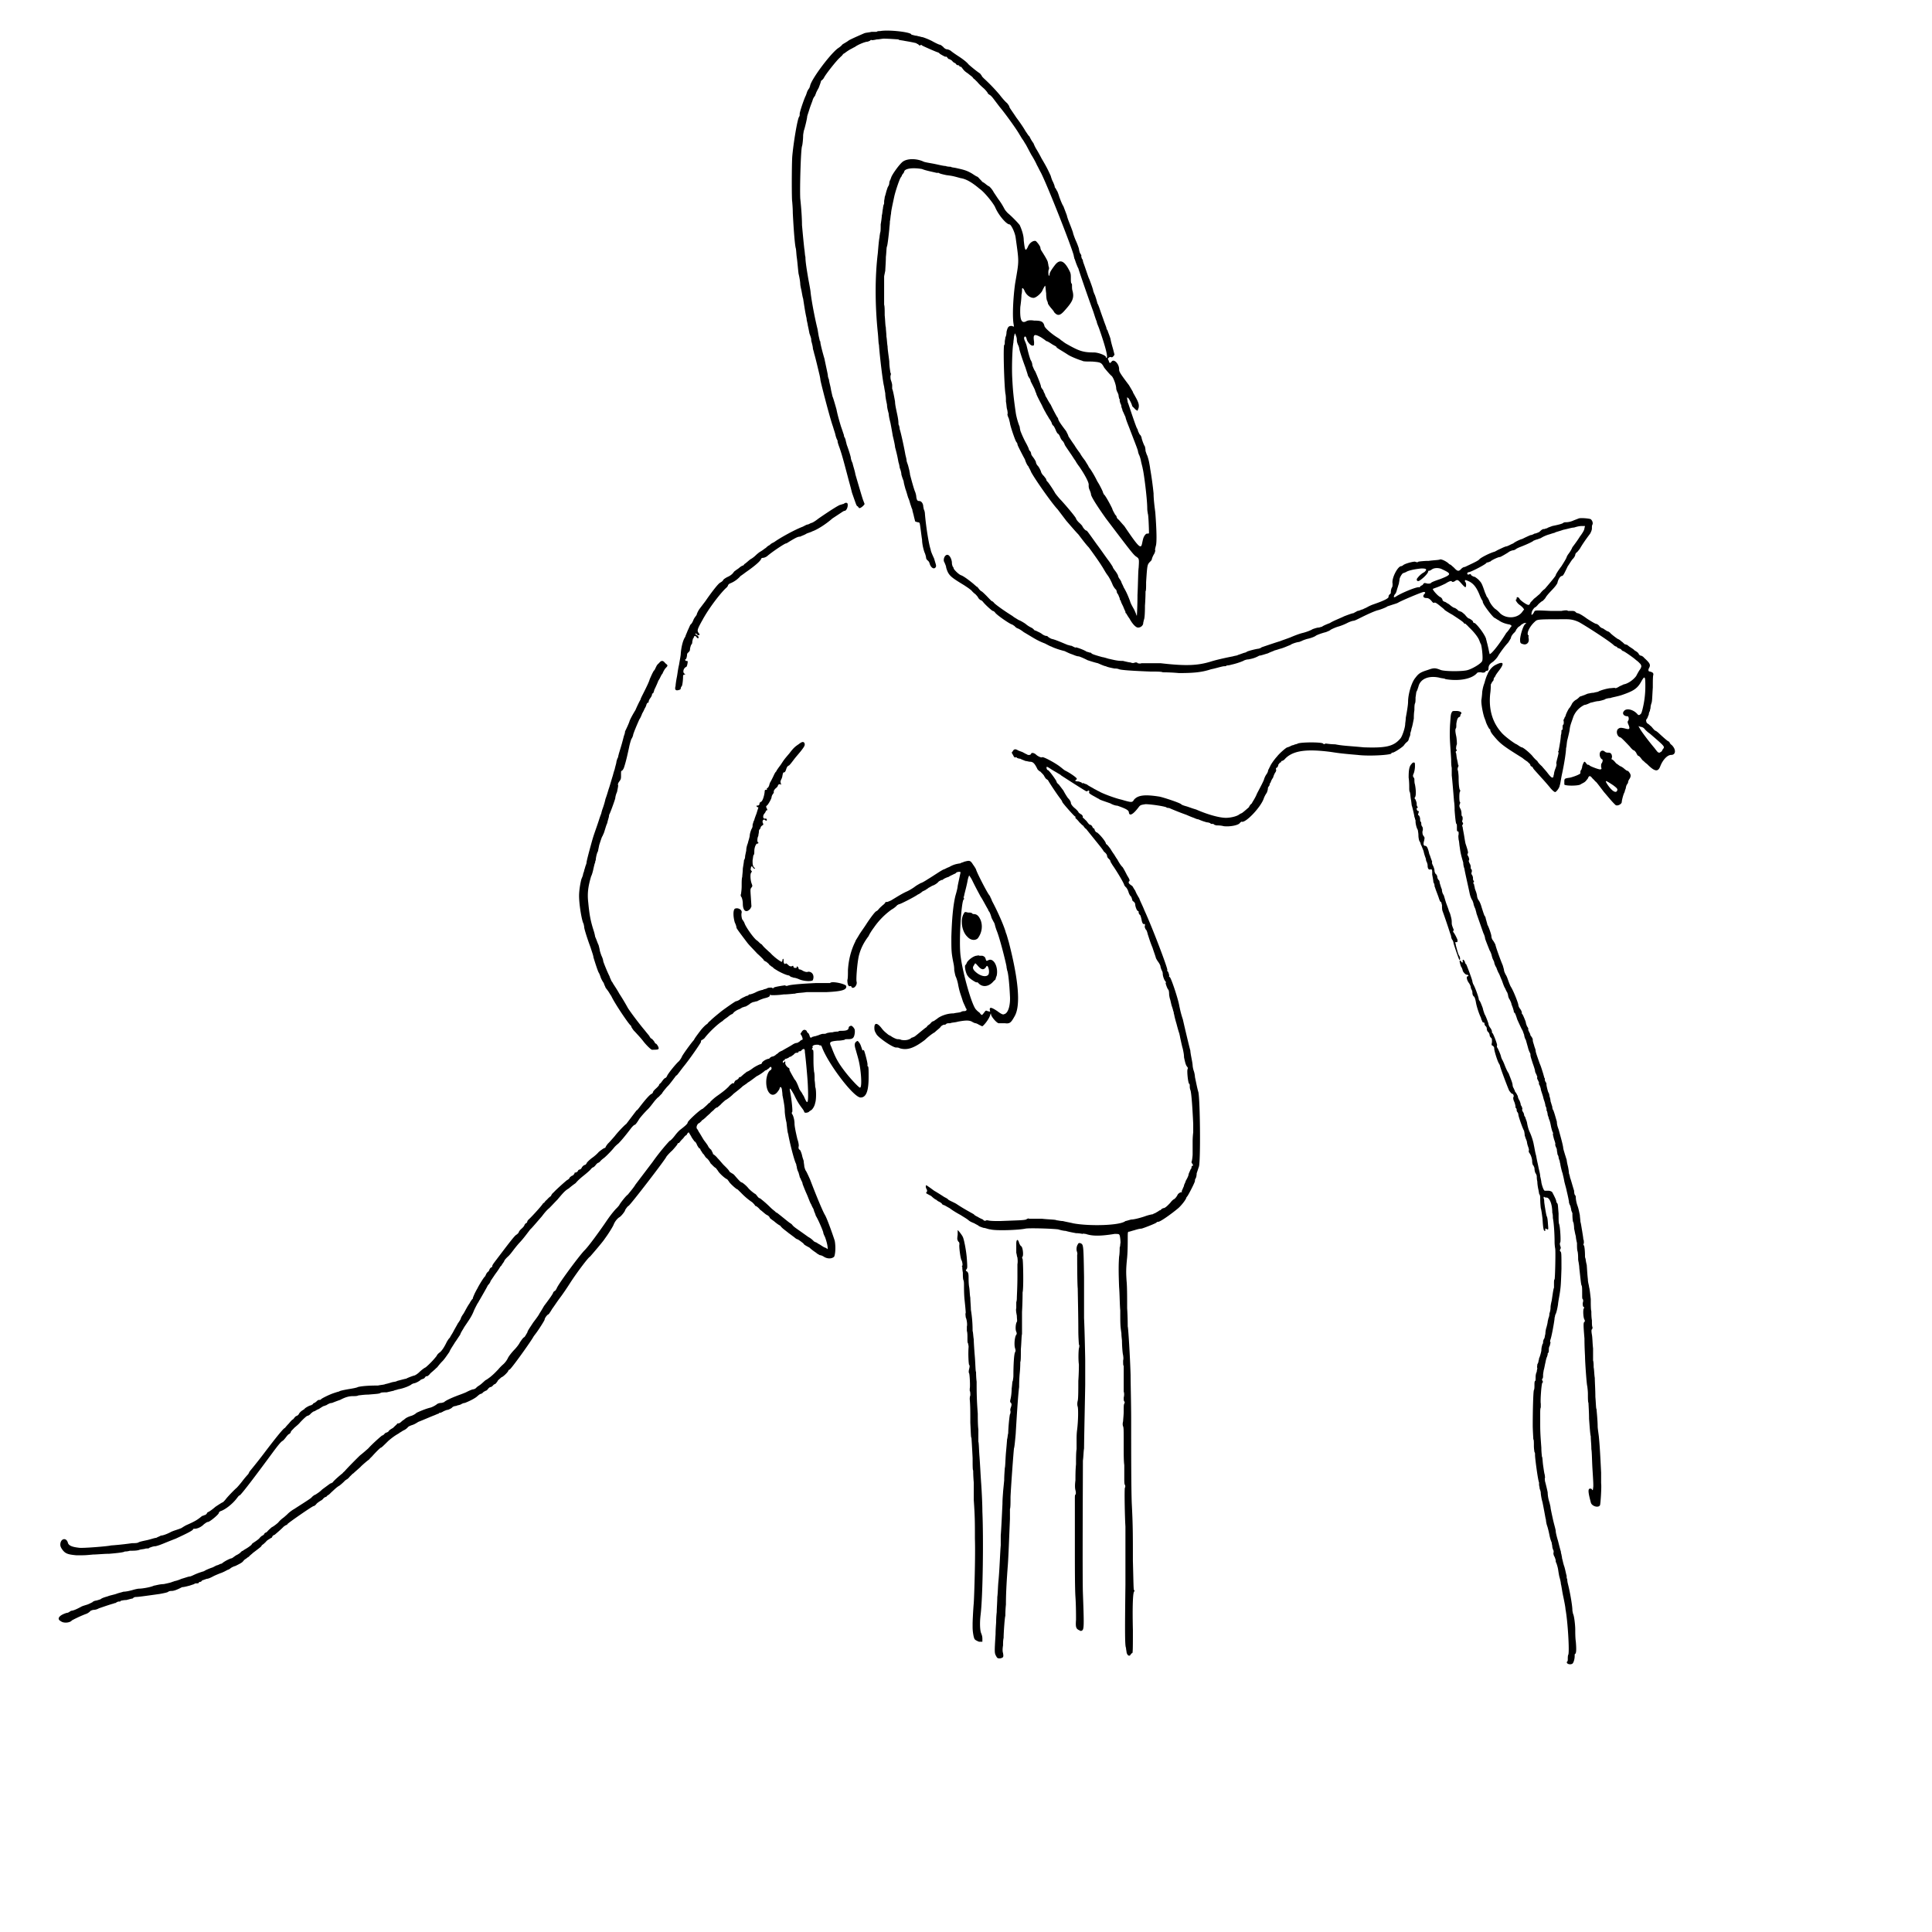 <svg version="1.0" xmlns="http://www.w3.org/2000/svg" width="266.667" height="266.667" viewBox="0 0 200 200"><path d="M91.11 3.217c-.12 0-.298 0-.357.079h-.535c-.298.078-.595.078-.774.157-.892.392-1.07.47-1.546.706-.297.235-.654.392-.714.47-.118.158-.356.314-.475.393-.892.706-2.855 3.374-2.855 3.923 0 0-.06.078-.06.157-.059.078-.178.235-.237.392-.06.157-.12.393-.179.471-.238.55-.594 1.648-.594 1.805 0 .157 0 .235-.06.314-.178.235-.595 2.746-.713 4.158-.06 1.02-.06 4.55 0 4.63 0 .078.059.627.059 1.176.06 1.177.178 3.06.297 3.61.06.156.06.627.12 1.02.059.392.118 1.176.178 1.647.119.47.178.942.178 1.099 0 .078.06.392.119.627.06.314.119.706.178.863.12.785.238 1.57.357 2.04 0 .236.12.55.12.707.059.235.118.549.178.863.119.313.178.549.178.549 0 .078 0 .235.06.392.059.236.118.471.118.628.06.235.12.392.12.47.059.158.237.864.535 2.12.06.235.119.548.119.627 0 .157 1.01 4.08 1.308 4.864.06.236.178.55.238.785.06.314.178.55.178.55.06.078.06.156.06.235 0 0 .06.235.119.392.297.785.535 1.726.892 3.06.119.47.297 1.099.357 1.334l.118.47s.298.864.417 1.178c.06.157.119.235.178.235l.12.157c.059.078.237 0 .475-.235l.119-.157-.179-.471c-.178-.55-.475-1.57-.773-2.59-.06-.392-.238-.863-.297-1.176-.119-.236-.178-.471-.178-.55 0-.078-.179-.706-.417-1.333l-.119-.471c0-.079-.06-.157-.06-.236a.46.46 0 0 1-.118-.313c-.06-.157-.179-.55-.297-.864-.12-.392-.357-1.176-.476-1.804-.179-.628-.357-1.256-.417-1.334 0-.078-.118-.47-.178-.863-.06-.314-.178-.706-.178-.863-.06-.157-.12-.314-.12-.47 0-.08-.178-.864-.356-1.727-.238-.785-.416-1.57-.416-1.648 0-.078 0-.157-.06-.157 0-.078-.06-.235-.06-.314-.059-.157-.118-.627-.178-.941-.238-.942-.594-2.746-.713-3.766 0-.157-.12-.785-.238-1.413-.238-1.412-.298-1.883-.298-2.275-.06-.157-.06-.55-.119-.863-.119-1.099-.178-1.805-.237-2.432 0-.628-.06-1.648-.179-2.747-.06-1.098.06-5.1.179-5.413.059-.157.118-.785.118-1.099 0-.157.06-.392.06-.47.119-.315.357-1.335.357-1.491 0-.079.119-.393.238-.785s.297-.785.356-1.02c.06-.157.179-.314.238-.392 0-.079.06-.157.06-.157 0-.079.119-.314.297-.628.12-.314.238-.628.238-.706l.06-.079c.059 0 .178-.157.237-.235.12-.314 1.368-1.883 1.666-2.119.06-.078.178-.156.237-.235l.12-.157c.059 0 .237-.157.475-.314s.416-.235.416-.235.12-.079.298-.157c.297-.235 1.07-.55 1.308-.55.06 0 .179-.078.238-.078.06-.078.179-.157.179-.078.059 0 .237 0 .535-.079.238 0 .594-.078.713-.078.536 0 1.487.078 1.547.078 0 .079.297.079.654.157.476.079.892.157 1.19.236.059.078.178.078.237.157.06.078.12.078.179.078 0-.078.118-.078.178 0 .119.079 1.368.628 1.606.706.06 0 .178.079.238.157.118.079.535.314.594.314 0-.078.12 0 .179.078.06.079.119.157.178.157.06 0 .179.079.297.157.12.157.238.236.298.236 0 0 .06.078.119.078 0 .079.119.157.178.157.06 0 .12 0 .179.079 0 .078.059.078.119.078.059 0 .118.078.178.157.178.235.238.314.595.55.178.156.416.313.475.391l.12.157c.059 0 .178.157.356.314.179.236.535.55.714.706.238.236.416.471.416.55.06 0 .12.078.12.078.059 0 .237.157.415.392l.655.864c.535.627 1.784 2.353 2.081 2.903.06.078.178.313.297.47.12.157.238.393.298.471.06.079.297.55.594 1.099.298.47.536.941.595 1.098.06.079.238.47.416.785.714 1.412 3.152 7.61 3.39 8.552 0 .079.06.235.06.314.06.078.119.314.178.47.06.158.179.471.238.55.06.235.833 2.51 1.546 4.472.179.55.298.942.357 1.02 0 .157.12.393.238.706.714 2.04.952 3.06.773 3.06-.06 0-.06 0-.06-.078 0-.157-.772-.47-1.248-.47-1.13 0-1.546-.158-2.795-.864-.298-.157-.536-.392-.595-.392-.06-.079-.178-.157-.297-.236-.774-.47-1.428-1.098-1.428-1.255-.119-.47-.357-.55-1.07-.55-.476-.078-.714 0-.833.08-.476.235-.654-.158-.595-1.492.06-.392.12-.941.12-1.255.059-.235.059-.47.059-.55 0-.235.119-.156.238.08.178.47.595.784.951.784.238 0 .714-.392.892-.706.179-.393.298-.55.298-.55.06 0 .06.393.119.785 0 .392.06.785.119.785 0 .078.06.157.06.235 0 .079.118.236.237.392.119.157.357.393.416.55.357.392.595.392 1.13-.236.773-.863.952-1.255.773-1.961-.06-.157-.06-.393-.06-.55 0-.078 0-.235-.059-.235-.06-.078-.06-.314-.06-.55 0-.313 0-.47-.118-.705-.535-1.099-1.011-1.334-1.546-.628-.417.55-.535.785-.535.942 0 .078-.06.157-.06.157-.06 0-.119-.55 0-.707 0-.078 0-.235-.06-.313 0-.157-.059-.314-.059-.393-.06-.235-.357-.706-.654-1.177a.684.684 0 0 1-.119-.314c0-.156-.297-.549-.476-.706-.238-.078-.654.157-.832.628-.238.47-.298.392-.417-.706 0-.55-.238-1.177-.416-1.57-.238-.313-.952-1.02-1.249-1.255-.06-.078-.238-.235-.357-.47a6.808 6.808 0 0 0-.535-.864c-.178-.235-.416-.627-.535-.784a2.198 2.198 0 0 0-.476-.628c-.178-.078-.357-.235-.357-.235s-.178-.157-.357-.236c-.119-.157-.297-.314-.356-.392-.06-.079-.179-.157-.179-.157-.06 0-.297-.157-.535-.314-.535-.314-.833-.392-1.546-.55-.298-.078-.595-.078-.654-.156-.06 0-.357 0-.536-.078-.238 0-.832-.157-1.249-.236-.416-.078-.951-.157-1.07-.235-.714-.314-1.606-.314-2.082 0-.356.235-1.248 1.49-1.248 1.726 0 0-.06.078-.06.157a.684.684 0 0 0-.119.314.71.71 0 0 1-.119.392c-.06.078-.119.314-.178.47-.06.236-.12.472-.179.628 0 .157-.06.314-.06.471 0 .157 0 .314-.059.314 0 .079-.06.235-.06.392-.059.236-.059.55-.118.707 0 .156-.06.627-.119.941 0 .392 0 .785-.06.863 0 .079-.059.314-.059.471-.06.235-.119.942-.178 1.648-.298 2.432-.298 5.335 0 8.238.06.55.06 1.099.119 1.256.06 1.02.416 4.001.535 4.315 0 .078.06.392.119.706 0 .392.119.863.178 1.177 0 .314.12.706.179.942 0 .235.119.706.178.941.06.314.178.942.238 1.334.119.47.238 1.02.238 1.177.238.863.297 1.255.357 1.57.06.156.119.47.119.548.06.157.178.471.178.707.06.235.178.549.238.706 0 .157.119.549.178.784.12.314.238.785.298.942.119.235.178.55.238.706.059.157.118.392.178.47 0 .158.119.472.178.785l.12.471.237.079c.179 0 .238.078.238.157.06.235.178 1.333.238 1.647 0 .471.178 1.177.297 1.413.06.157.12.392.12.47 0 .079.059.157.118.236a.562.562 0 0 1 .238.314c.119.47.476.706.654.392.06-.157 0-.235-.178-.863-.179-.392-.357-.785-.357-.942-.178-.47-.476-2.275-.595-3.687 0-.157-.06-.393-.119-.471 0-.079-.06-.236-.06-.392-.059-.314-.237-.471-.415-.471-.179 0-.238-.079-.298-.393 0-.156-.06-.392-.119-.549-.119-.235-.475-1.569-.535-1.804 0-.157-.06-.314-.06-.393l-.118-.47c-.06-.236-.179-.471-.179-.628 0-.079-.06-.314-.119-.55-.119-.706-.475-2.353-.594-2.667 0-.157-.06-.392-.12-.47 0-.393-.059-.707-.178-1.256-.06-.314-.178-.785-.178-1.099-.12-.706-.238-1.255-.298-1.334v-.392c0-.078-.059-.314-.118-.47-.06-.158-.06-.315-.06-.471.06-.157.06-.314 0-.314 0-.079-.119-.628-.119-1.177-.06-.55-.178-1.256-.178-1.57-.06-.313-.06-.706-.12-1.02 0-.313-.059-.706-.059-.941-.06-.157-.06-.706-.119-1.255 0-.471 0-.942-.06-1.099V28.64c0-.078.06-.314.12-.628 0-.235.06-.863.06-1.412.059-.47.059-1.02.118-1.098.06-.157.179-1.177.238-1.805 0-.157.06-.47.06-.785.059-.235.059-.549.119-.784 0-.236.118-.785.356-1.883.179-.707.536-1.727.655-1.884.059-.078.118-.156.118-.235l.12-.157c.059-.078.118-.157.118-.235.12-.314.952-.393 1.844-.236.357.157 1.19.314 1.487.393h.238c.06.078.416.157.773.235.594.079.654.079 1.487.314.535.078 1.13.392 1.962 1.098.476.314 1.368 1.413 1.606 1.883.357.864 1.19 1.805 1.487 1.805.178 0 .594.863.654 1.412.357 2.59.357 2.276-.06 4.708-.178 1.256-.297 3.139-.178 4.08l.06.392-.239-.078c-.297 0-.416.078-.535.628 0 .235-.06.47-.119.549 0 .157-.06.314-.06.47 0 .158 0 .315-.059.315-.119.235 0 4.158.12 5.021.059.236.059.628.059.863.06.236.06.628.119.785.06.235.06.392.06.47-.06 0 0 .236.118.471l.119.471c0 .236.535 1.805.654 1.962.06.078.12.157.12.235 0 .079.118.314.237.55.119.235.357.705.535 1.02.12.392.298.705.357.705 0 .079.179.314.297.628.476.863 2.2 3.296 2.736 3.845l.892 1.177c.476.549 1.011 1.177 1.25 1.412.356.47.832 1.099 1.07 1.334.356.47 1.189 1.648 1.367 1.961.12.157.357.628.595.942.179.235.416.706.535 1.02.12.235.298.47.357.47 0 .08.06.158.06.236 0 .079.06.157.119.236.059.078.119.313.178.392 0 .157.06.235.06.235.059 0 .059.079.059.079 0 .078.119.314.238.549.119.314.238.55.238.55 0 .078 0 .156.06.156.059.079.178.314.356.55.297.549.654.94.892.94.297 0 .535-.234.535-.47 0-.078.06-.235.06-.314.06-.078.119-.47.119-1.49.06-.785.06-1.491.06-1.491.059 0 .059-.471.059-.942.119-1.804.119-1.804.416-2.118a.553.553 0 0 0 .178-.236c0-.078.06-.235.179-.47a1 1 0 0 0 .178-.471c-.06 0 0-.236.06-.471.119-.392.06-1.883-.06-3.452-.06-.471-.178-1.334-.178-1.962a36.294 36.294 0 0 0-.357-2.59c0-.078-.06-.391-.119-.705a6.571 6.571 0 0 0-.178-.628c-.06-.078-.12-.314-.179-.47 0-.236-.06-.393-.06-.472-.059 0-.356-.784-.356-.941 0 0-.06-.157-.12-.235-.118-.079-.177-.314-.237-.393a.684.684 0 0 0-.119-.314c-.119-.235-.595-1.647-.773-2.197-.06-.156-.119-.392-.178-.47 0-.157-.06-.314-.06-.393v-.157l.179.157c.118.236.237.393.356.785.06.078.179.157.298.314l.238.157.119-.314c.059-.314 0-.55-.357-1.177-.12-.235-.238-.392-.238-.47 0 0-.179-.315-.416-.707-1.011-1.334-1.011-1.412-1.011-1.648 0-.549-.536-1.098-.774-.784-.178.235-.237.157-.297-.079-.119-.235-.119-.235 0-.314.06-.078.178-.078.238-.078.06.078.178 0 .238-.078l.119-.157-.12-.471c-.059-.236-.237-.785-.297-1.177-.118-.392-.297-.785-.297-.863-.06-.079-.119-.157-.119-.236 0-.078-.178-.47-.357-1.02-.178-.47-.357-1.02-.416-1.177-.06-.156-.119-.313-.178-.392 0-.078-.06-.235-.12-.47-.059-.158-.118-.393-.178-.471l-.119-.314c0-.157-.297-.942-.416-1.256-.06-.078-.178-.47-.535-1.49-.06-.157-.12-.314-.12-.393 0-.078-.059-.157-.118-.235 0-.079-.06-.157-.06-.235.06 0 0-.157-.119-.314a2.012 2.012 0 0 1-.118-.471s-.12-.392-.298-.785c-.178-.392-.297-.784-.297-.784 0-.079-.12-.393-.238-.706-.119-.314-.357-.864-.416-1.177l-.357-.942c-.12-.157-.298-.628-.416-.942-.12-.392-.238-.706-.298-.706 0-.078-.119-.235-.178-.314 0-.156-.12-.392-.179-.549-.06-.078-.178-.392-.238-.627-.356-.785-.535-1.099-.951-1.805-.238-.47-.476-.863-.476-.863a3.744 3.744 0 0 1-.357-.706 3.54 3.54 0 0 1-.416-.706c-.119-.079-.238-.314-.416-.55-.12-.235-.536-.863-.952-1.412-.357-.55-.713-1.02-.713-1.098 0-.079-.12-.236-.238-.393-.12-.078-.476-.47-.773-.863a18.602 18.602 0 0 0-1.666-1.726c-.06-.079-.178-.157-.178-.235l-.178-.236c-.357-.235-.833-.628-1.19-.941-.178-.236-.595-.55-.951-.785-.357-.235-.714-.47-.892-.628-.12-.078-.298-.157-.417-.157-.06 0-.238-.078-.357-.235-.178-.157-.297-.235-.356-.235-.06 0-.417-.157-.833-.393a7.063 7.063 0 0 0-.952-.392c-.119 0-.297-.078-.356-.078-.06 0-.238-.079-.417-.079-.238-.078-.416-.078-.416-.157-.238-.235-2.379-.47-3.211-.314zm14.094 31.62c.06.157.06.314.06.393 0 .157.06.314.119.47.06.079.119.314.119.314 0 .157.297 1.099.654 2.04.119.393.238.707.238.785 0 0 .06.157.178.314.06.078.119.235.119.314l.238.47c.119.236.238.471.238.55.06.157.119.235.119.314.06.157.178.392.297.627.119.236.297.55.357.706.119.236.238.471.297.55.06.157.238.392.357.627.178.236.297.471.297.55 0 0 .06.157.179.235.06.078.178.314.238.47.06.158.178.315.178.315.06 0 .179.157.238.313.06.157.178.393.297.471.12.157.179.314.179.314 0 .079.178.314.654 1.02.119.157.297.47.476.706.119.236.357.55.416.628.535.785 1.011 1.648.952 1.883 0 .157 0 .314.118.55.06.156.12.313.12.392 0 .235.654 1.255 1.546 2.51 2.438 3.217 2.795 3.688 3.092 3.923.357.236.357.236.298 1.177-.06.393-.06 1.727-.12 2.825 0 1.098-.059 2.04-.059 2.119-.06 0-.06 0-.06-.079 0 0-.118-.314-.237-.55-.179-.313-.357-.627-.417-.862-.237-.628-.416-1.02-.654-1.413-.119-.313-.238-.47-.238-.549 0 0-.06-.157-.178-.314-.119-.157-.178-.314-.178-.392 0 0-.12-.235-.238-.392-.179-.236-.298-.393-.298-.471 0 0-.178-.314-.475-.706-.238-.314-.774-1.099-1.19-1.648-.951-1.334-1.01-1.412-1.07-1.412-.12 0-.417-.393-.417-.471 0 0-.119-.157-.297-.314s-.357-.392-.357-.47c-.06-.158-.832-1.1-1.546-1.884-.238-.235-.535-.627-.595-.706a11.687 11.687 0 0 0-.773-1.177.434.434 0 0 1-.178-.314l-.238-.314c-.179-.156-.298-.392-.298-.47a2.493 2.493 0 0 0-.297-.55.74.74 0 0 1-.238-.47s-.119-.236-.238-.393c-.119-.157-.238-.313-.238-.392a.684.684 0 0 0-.118-.314c-.06 0-.12-.157-.12-.157 0-.078-.118-.314-.237-.549a10.444 10.444 0 0 1-.655-1.412c0-.079-.059-.236-.059-.393-.119-.235-.357-1.02-.416-1.49-.238-1.648-.298-2.354-.357-3.531-.06-1.02 0-3.139.119-3.688 0-.157.06-.47.06-.628.059-.156.059-.313.118-.313l.12.313zm2.557.079c.238.157.476.314.536.392.119 0 .357.157.594.314.238.157.476.235.476.314 0 .078.595.392 1.19.785.237.157.951.47 1.486.627.06.079.536.079 1.011.079.892.078.952.078 1.25.627.178.236.653.785.772.864.179.156.476.941.476 1.333 0 .079.06.157.06.236.06.078.119.235.178.392 0 .157.06.314.06.392.059 0 .059.079.059.157 0 .157.06.236.06.314a.71.71 0 0 1 .118.392c.06.157.12.314.12.393.059.078.178.392.297.627.06.314.297.864.416 1.177.595 1.57.892 2.276.892 2.433 0 .078.06.157.06.235.059.079.178.392.237.706.06.314.179.706.179.785.119.392.476 3.138.476 4.158 0 .236.06.471.06.55.059 0 .118 1.49.118 1.961 0 .079-.06.079-.178.079-.12 0-.179.078-.298.235-.119.235-.119.235-.238.785-.119.627-.356.392-1.843-1.805-.298-.314-.595-.706-.654-.706l-.12-.157a.434.434 0 0 0-.178-.314c-.06-.157-.238-.392-.297-.628-.179-.392-.773-1.49-.892-1.49 0-.079-.06-.157-.06-.157 0-.079-.119-.314-.238-.55a6.528 6.528 0 0 0-.356-.627 10.61 10.61 0 0 0-.714-1.256l-.178-.235c0-.079-.179-.314-.357-.628-.179-.235-.417-.549-.536-.784-.118-.157-.416-.55-.594-.863-.238-.314-.476-.707-.595-.864-.06-.235-.178-.392-.238-.549-.416-.549-.773-1.02-.832-1.255 0-.079-.06-.157-.12-.236a18.405 18.405 0 0 1-.654-1.255 5.607 5.607 0 0 1-.416-.706c-.119-.157-.178-.314-.178-.392 0 0-.12-.157-.179-.393-.119-.157-.238-.314-.238-.392 0-.157-.416-1.177-.594-1.57-.12-.156-.238-.47-.298-.627 0-.235-.119-.47-.178-.55-.06-.156-.178-.47-.416-1.49-.06-.235-.179-.47-.238-.628 0-.078-.06-.157 0-.235.06-.157.178-.079.238.157.06.314.416.706.594.706.179 0 .179 0 .179-.392-.12-.785 0-.863.713-.471zM87.303 52.178c-.119 0-.237.078-.297.078-.119 0-.892.47-2.26 1.412-.297.236-.654.471-.773.471-.178.079-.297.157-.357.157-.119 0-.357.157-.535.235-.833.314-2.379 1.177-2.914 1.57-.119.078-.357.157-.476.314a1.256 1.256 0 0 0-.416.313c-.06 0-.298.236-.595.393-.238.157-.476.392-.476.392s-.238.235-.535.392c-.297.236-.535.471-.595.471l-.119.157c-.059 0-.237.078-.416.235-.178.157-.357.236-.416.314-.06 0-.179.157-.238.236-.119.157-.357.313-.535.392-.179.078-.417.235-.476.314-.06.157-.238.235-.357.314-.238.157-.951 1.098-1.487 1.883l-.594.784c-.179.236-.298.55-.298.55 0 .078-.06.157-.119.235-.06.078-.178.235-.238.392-.059.157-.178.393-.297.471-.06.079-.178.392-.297.628-.12.314-.238.549-.238.627-.238.314-.416 1.02-.476 1.727 0 .235-.119.784-.178 1.177-.12.47-.179 1.098-.238 1.333-.06.314-.12.707-.12.863-.118.393 0 .55.417.393.06 0 .12-.079.12-.157 0-.079.059-.157.118-.236.06-.156.119-.627.119-1.02 0-.078.06-.156.119-.156.119 0 .119 0 .06-.079-.238-.078-.179-.55.118-.706.06 0 .12-.079.179-.47 0-.158 0-.158-.12-.158-.059 0-.118 0-.118-.078-.06-.079 0-.079 0-.079.119 0 .178-.392.178-.549 0 0 .06-.157.12-.157.059-.078.178-.157.178-.314s.119-.549.178-.549c0 0 .06-.078.06-.235 0-.079.059-.236.059-.314.06-.079.119-.157.119-.236 0-.078.178-.078.238 0 .06.157.238.236.238.079 0-.079-.06-.157-.179-.235-.119 0-.178-.157-.119-.157 0-.079.06 0 .12.078.059.079.178.079.237.079.06-.079.06-.079-.06-.236-.178-.235-.118-.392.358-1.255.059-.079.119-.236.178-.314.714-1.256 1.903-2.746 2.379-3.139l.119-.157c0-.078.06-.156.178-.235a2.812 2.812 0 0 0 1.13-.785c.238-.156.535-.392.654-.47 1.011-.706 1.487-1.177 1.487-1.334 0 0 .06-.079.178-.079.12 0 .298-.078.417-.157.535-.47 1.843-1.333 1.962-1.333.06 0 .179-.079.298-.157.773-.471.951-.55 1.19-.55.118-.078.415-.156.653-.313.179-.079.476-.157.595-.236.476-.157 1.368-.706 2.081-1.334l.476-.313.476-.314c.119-.079.238-.157.297-.157.238 0 .417-.55.298-.785-.12-.078-.179-.078-.417.079zm76.123 1.49c-.178.079-.416.157-.594.236a1.99 1.99 0 0 1-.655.157c-.119 0-.297 0-.356.078-.12.079-.357.157-1.13.314-.179.078-.476.157-.536.235-.119 0-.237.079-.297.079s-.178 0-.238.078c-.06 0-.178.157-.297.236-.179.078-.357.157-.476.157-.119.078-.297.157-.416.157-.179.078-.535.235-.833.392-.297.078-.773.314-.951.47-.238.08-.595.314-.774.314-.237.079-.535.236-.713.314-.179.079-.416.236-.476.236-.535.157-1.427.627-1.546.784-.12.157-.833.471-1.487.785-.178 0-.357.157-.416.235-.238.236-.357.236-.714-.157l-.357-.313c-.06 0-.178-.079-.238-.157-.297-.236-.654-.393-.832-.393-.12.079-.654.079-1.19.157-.594 0-1.07.079-1.07.079-.06.078-.179.078-.357 0-.297 0-1.13.235-1.249.392 0 0-.119.078-.178.078-.357 0-1.011 1.256-.892 1.805 0 .157 0 .314-.06.392-.06.079-.119.314-.119.471 0 .157-.06.236-.119.236-.06.078-.119.156-.119.235.06.157-.356.392-1.486.785a4.194 4.194 0 0 0-.714.313c-.119.079-.357.157-.476.236-.119 0-.357.157-.535.157-.119.078-.297.157-.416.235-.12 0-.536.157-.952.314-.476.235-1.13.47-1.487.706-.416.157-.773.314-.832.392-.12 0-.238.079-.357.079s-.357.078-.595.157c-.238.157-.713.314-1.01.392-.358.079-.952.314-1.31.47-.415.158-.891.315-1.07.393-.535.157-1.665.55-1.903.628-.06.078-.297.157-.416.157-.416.078-1.011.235-1.13.314-.06.078-.238.078-.416.157-.238.078-.417.157-.476.157-.06.078-.297.078-.535.156-.833.157-1.844.393-2.32.55-1.308.392-2.497.47-5.174.157h-1.962c-.179.078-.357 0-.416 0 0-.079-.12-.079-.238-.079a.51.51 0 0 1-.476 0c-.119 0-.476-.078-.773-.157-.595 0-.833-.078-1.546-.235-.238-.079-.536-.157-.595-.157-.298-.079-1.13-.314-1.13-.392-.06-.079-.119-.079-.179-.079-.059 0-.178-.078-.297-.078-.357-.236-1.07-.471-1.19-.471 0 .078-.059.078-.059 0-.06 0-.178-.079-.357-.157-.119 0-.297-.078-.356-.078-.238-.079-1.25-.55-1.666-.628a1.343 1.343 0 0 1-.416-.236c-.06-.078-.119-.078-.178-.078-.06 0-.298-.078-.476-.235-.238-.157-.476-.236-.595-.314-.119 0-.178-.079-.178-.079s-.12-.157-.298-.235a2.59 2.59 0 0 1-.594-.392c-.12-.079-.476-.314-.714-.393-.238-.157-.535-.314-.595-.392-1.13-.706-1.724-1.177-1.903-1.334-.119-.157-.238-.235-.297-.235 0 0-.238-.236-.535-.55-.238-.235-.476-.47-.536-.47 0 0-.118-.079-.237-.236-.12-.157-.179-.235-.238-.235l-.357-.314c-.476-.392-1.011-.785-1.249-.863-.238-.078-.714-.55-.773-.706 0-.079-.06-.157-.12-.236 0-.078-.059-.156-.059-.313 0-.393-.237-.863-.475-.863-.298 0-.476.549-.298.784.06.157.179.392.179.55.238.784.416.94 1.843 1.804.476.314.476.314.773.55.12.156.298.313.417.392.06.078.238.235.297.392.12.157.238.235.297.235 0 0 .12.079.179.157.238.314.951.942 1.01.942.06 0 .18.078.239.157.119.235 1.605 1.255 1.784 1.255l.238.157a.848.848 0 0 0 .297.235c.06 0 .357.157.654.393 1.07.627 1.368.863 2.2 1.177.298.157.595.313.655.313.119.079.714.314 1.368.471.178.079.476.236.713.314.238.079.536.235.774.235.237.079.594.236.892.393.237.078.713.235 1.07.314.357.157.714.313.833.313.119.079.475.157.892.236.119 0 .297 0 .476.078.237.079 1.189.157 3.21.236.596 0 1.19 0 1.31.078.059 0 .832 0 1.664.079 1.547 0 2.38-.079 3.33-.393.417-.078.893-.235 1.31-.314.118 0 .297 0 .297-.078 0 0 .237 0 .475-.078a7.12 7.12 0 0 0 1.25-.393c.118-.078.356-.157.534-.157.417-.078.714-.157 1.13-.392.179 0 .595-.157.892-.235.298-.157.595-.236.714-.314.06 0 .298-.079.535-.157.357-.079.833-.314 1.07-.392.18-.157.774-.314.893-.314.06 0 .178-.079.238-.079.119-.078.357-.157.595-.235.416-.079.773-.236.892-.314.06-.078.713-.314 1.07-.392.178-.079.416-.157.476-.236.119-.078.476-.235.713-.314a5.37 5.37 0 0 0 1.011-.392c.298-.157.595-.235.655-.235.119 0 .416-.157.892-.393.476-.235 1.308-.627 1.665-.706.297-.078.892-.314.951-.392l.476-.157c.238-.078.535-.157.654-.235.238-.157 2.26-1.02 2.617-1.099.179 0 .238.079.06.236-.179.235-.06.392.237.392.179 0 .357.078.595.392.06.079.179.157.238.079.119 0 .238.078.535.313.179.157.417.314.536.471.119.079.475.314.773.471.713.47.951.628 1.13.785.06.078.119.157.178.157.06 0 .119 0 .119.078.06 0 .238.235.416.392.476.471.833.942.952 1.256l.119.314c.119 0 .297 1.569.178 1.804-.06.236-.951.785-1.487.942-.475.157-2.319.157-2.795 0-.594-.236-.713-.236-1.368 0-.773.235-.951.392-1.248.784-.417.471-.774 1.727-.774 2.511 0 .314-.119 1.02-.237 1.648 0 .235-.06.55-.06.628 0 .392-.297 1.255-.476 1.49-.713.863-1.546 1.02-3.806.942-1.665-.157-2.2-.157-2.973-.314-.476 0-.892-.078-1.011-.078a.15.15 0 0 1-.238 0c-.12-.157-2.26-.157-2.617 0-.119.078-.357.078-.416.157-.12 0-.298.078-.417.156-.06 0-.178.079-.237.079-.12 0-.833.628-1.071.941-.357.393-.714.942-.714 1.02 0 0-.06.079-.119.236a.684.684 0 0 0-.119.314s-.059.157-.118.235a1.853 1.853 0 0 0-.298.628c-.178.392-.178.392-.713 1.412-.179.47-.476.863-.536 1.02a.869.869 0 0 0-.297.392c-.178.157-.714.628-.773.628-.06 0-.12.079-.179.079-.237.235-.951.392-1.427.392-.654 0-1.843-.314-3.092-.863-.298-.079-.714-.236-.952-.314-.297-.079-.535-.157-.595-.235-.178-.157-1.843-.707-2.26-.785-1.486-.235-2.2-.157-2.616.314-.179.314-.238.314-1.309 0-.713-.157-2.14-.706-2.319-.863-.06 0-.297-.157-.476-.236-.238-.157-.594-.314-.773-.47-.238-.079-.416-.157-.416-.157-.06.078-.12 0-.12 0 0-.079-.178-.079-.296-.157-.357 0-.476-.079-.298-.157.06-.079.12-.079.06-.157 0-.079-.655-.55-1.13-.785-.179-.078-.417-.314-.536-.392-.475-.392-1.784-1.099-1.903-1.02-.06.078-.416-.079-.594-.235-.238-.236-.476-.236-.536-.157 0 .157-.297.235-.475.078-.06 0-.298-.157-.476-.235-.238-.079-.416-.157-.416-.157-.238-.157-.417-.157-.536.078l-.119.157.179.314c.06.157.178.235.238.157.06 0 .119 0 .119.078.06 0 .178.079.356.079.12.078.357.157.536.235.119 0 .357.079.476.079.297 0 .475.157.773.784.06.079.238.236.297.236.06.078.238.235.357.392.119.235.238.392.297.392 0 0 .06.079.12.079.059.157.891 1.412 1.248 1.883.119.157.238.314.238.392.06.157 1.249 1.49 1.308 1.49.06 0 .06.08.06.08 0 .078 0 .156.06.156 0 0 .178.157.356.393.178.157.297.313.357.313l.119.157.119.157c.06 0 .119.079.178.157 1.19 1.491 1.606 1.962 1.725 2.197.06.079.178.157.238.236.06.078.119.156.119.235 0 .078.06.235.178.314.06.078.178.157.178.314.06.078.179.314.298.47.476.707 1.13 1.805 1.13 1.962l.119.157c.119.078.238.314.297.47.06.236.178.471.297.55.06.157.12.314.12.392 0 0 .059.079.178.157.06.079.119.157.119.236 0 .235.178.706.297.706.06 0 .06.078.06.157 0 .078.059.157.118.235.06 0 .12.235.179.47.06.393.178.55.297.472.06 0 .06 0 .06.156-.06.157 0 .236.06.393.118.078.178.314.237.549.06.157.238.785.476 1.334.178.55.357 1.02.357 1.098 0 0 .119.236.238.393.118.157.237.392.237.47 0 .079.06.236.12.393a.71.71 0 0 1 .118.392c0 .235.179.706.298.785 0 0 .06.078 0 .157 0 .078.178.627.297.706 0 0 .06.157.06.392 0 .157.059.47.118.628.06.235.12.549.179.706.06.157.119.392.119.392 0 .079.06.157.06.157 0 .079 0 .157.059.314 0 .078.119.55.238.942.119.47.237.863.297 1.02 0 .078.06.235.06.313.118.55.237 1.099.297 1.256 0 .078.119.47.119.863.119.55.178.784.297.941.119.157.119.157.06.314-.06.236.059 1.413.178 1.491.06 0 .06.157.06.314s.059.314.059.314c.119.235.238 2.197.297 3.53v.864c-.06.47-.06.863-.06.941v1.334c0 .157-.059.706-.118.785 0 .078.06.157.119.235.06.157.06.157 0 .157s-.12.078-.12.157c0 .078 0 .157-.059.157 0 0-.178.392-.238.549 0 .157-.118.392-.297.706-.06.236-.178.392-.178.47 0 .08-.06.158-.12.315-.059.157-.118.235-.118.314.06.078 0 .078-.06.078s-.238.079-.356.235c-.06.157-.238.393-.357.471-.179.079-.357.314-.417.393-.297.313-.535.549-.713.549-.06 0-.12.078-.179.078-.06.079-.119.157-.238.157-.059.079-.237.157-.356.236-.12.078-.238.078-.298.156-.06 0-.475.079-.892.236-.476.157-1.07.314-1.368.314-.297.078-.535.157-.594.157-.536.47-3.747.549-5.412.235-.298-.078-.773-.157-1.07-.235-.239 0-.536-.079-.655-.079-.06-.078-.773-.078-1.487-.157h-1.367c0-.078-.179 0-.298.079-.297.078-.654.078-2.735.157-.417 0-1.011 0-1.25-.079h-.118c-.12.079-.238.079-.357-.078-.179-.079-.357-.157-.476-.236-.119-.078-.357-.157-.476-.314-1.13-.627-1.367-.784-1.843-1.098-.298-.157-.654-.314-.773-.392-.12-.157-.357-.236-.476-.314-.12-.079-.595-.392-1.011-.628-.416-.314-.773-.55-.773-.55-.12-.078-.12.236 0 .393.06.157.06.157 0 .314-.12.079-.12.079.475.392.238.236.476.393.536.393.06.078.178.157.357.235.118.079.237.157.237.235.06 0 .12.079.179.079.06 0 .297.157.595.314.297.235.832.549 1.13.706.237.157.654.392.832.55.179.156.416.235.595.313.119.078.297.157.416.235.06.079.297.157.535.236.179 0 .536.157.714.157.535.157 2.914.078 3.628-.079.416-.078 2.795 0 3.39.079.237.078.594.157.773.157.238.078.654.157 1.07.235.357 0 .654.078.714.078 0-.078.119 0 .297 0 .654.236 1.546.236 2.974 0 .416 0 .476 0 .535.157.06.157.119.864.06.864 0 .078 0 .235-.06.392 0 .157 0 .628-.06.941-.059.863-.059 1.57 0 3.139.06.706.06 1.804.12 2.432 0 1.412 0 1.57.118 2.354 0 .314.06.706.06.785 0 .47.06 1.333.119 1.49 0 .079.06.314 0 .55 0 .313 0 .549.06.549v2.668c.059.157.059.392 0 .627 0 .236 0 .314.059.393.06.078.06.078 0 .235-.06.078-.06.314-.06.785 0 .392-.06.863-.06 1.02-.059.235-.059.392 0 .549.06.157.06.314.06 2.197 0 .627 0 1.412.06 1.804v1.413c0 .235 0 .549.06.627.059.079.059.236 0 .314-.06.236 0 3.139.059 4.002V164.064c-.06 4.787-.06 6.356.06 6.513 0 .157.059.392.059.47.06.314.297.471.416.236.06-.079.119-.157.178-.157.06 0 .06-.942.06-2.354-.06-2.51 0-3.845.119-4.001.06-.079.06-.157 0-.157s-.06-.863-.12-3.06c0-2.825 0-3.688-.118-5.963-.06-1.648-.06-5.336-.06-8.553 0-1.726-.06-3.844-.06-4.708-.059-1.961-.237-4.864-.296-5.021 0-.079 0-.942-.06-1.883 0-1.02 0-2.276-.06-2.825-.059-.941-.059-1.255.06-2.432.06-.706.06-1.57.06-1.962 0-.706 0-.706.178-.706 0 0 .238-.078.535-.157.238-.078.535-.157.714-.157.297-.078 1.487-.549 1.546-.627.06-.079.12-.079.179-.079.237 0 1.427-.863 2.081-1.412.357-.314.833-.942.833-1.099l.119-.157c.118-.157.773-1.412.773-1.569 0-.078 0-.157.06-.235.059-.079.118-.314.118-.55.06-.156.179-.549.238-.706.178-.706.119-6.826-.06-7.689-.118-.392-.237-1.02-.356-1.57 0-.156-.06-.47-.12-.627a2.508 2.508 0 0 1-.118-.55c0-.156-.06-.47-.12-.784-.059-.314-.118-.627-.118-.784-.06-.157-.654-2.668-.773-3.217-.238-.706-.298-1.099-.357-1.334-.119-.785-.892-3.06-1.011-3.06-.06 0-.06 0-.06-.079.06-.078-.118-.549-.178-.549s-.06 0 0-.078c.06-.157-1.546-4.394-2.379-6.199-.178-.47-.476-1.02-.535-1.255-.119-.157-.178-.314-.238-.392 0 0-.119-.236-.178-.393-.12-.157-.238-.392-.298-.47-.356-.236-.416-.314-.356-.471.118-.079.118-.157-.179-.628-.119-.235-.357-.706-.476-.863-.178-.157-.416-.55-.535-.785-.178-.235-.297-.47-.357-.549 0 0-.178-.235-.357-.55-.178-.235-.356-.47-.416-.47l-.06-.078c0-.236-.891-1.256-1.01-1.177l-.12-.157c-.059-.157-.059-.236-.118-.236-.06 0-.12-.078-.179-.235-.06-.079-.178-.157-.238-.157-.059 0-.178-.157-.356-.392-.179-.157-.298-.314-.357-.314 0 0-.06-.079 0-.079 0-.078-.06-.235-.238-.313-.119-.079-.238-.157-.238-.236 0 0-.119-.157-.297-.314-.298-.235-.476-.47-.476-.627 0-.079-.119-.314-.297-.471a6.886 6.886 0 0 1-.476-.785l-.476-.627c-.119-.079-.238-.236-.238-.314 0-.079-.773-1.177-.892-1.177s-.178-.314-.119-.314c0-.079.238.078.476.235.238.157.535.314.654.393.12.078.297.157.357.235.476.314 2.557 1.648 2.617 1.648.06 0 .119 0 .178-.079.119 0 .119 0 .119.157-.06.079 0 .157.416.392.298.157.536.314.595.314 0 .079.535.236 1.19.471.118.079.475.235.713.235.892.314 1.19.471 1.19.707.059.392.416.235 1.01-.55.179-.235.238-.235.714-.313.416 0 1.665.156 2.141.313.06.079.238.079.297.079.179.078.893.392 1.785.706.178.078.535.235.773.314.178.078.357.157.476.157.356.157.594.235.892.314.178 0 .297.078.356.078 0 .079.06.079.179.079s.178 0 .178.078c.06 0 .179.078.298.078s.416 0 .713.079c.595.078 1.487-.079 1.665-.314.06-.078.179-.157.179-.157.357.236 2.022-1.49 2.32-2.432.059-.157.178-.392.297-.55.059-.156.118-.313.118-.47 0-.079.06-.157.12-.236 0 0 .059-.078.059-.156 0-.079.06-.157.119-.236 0-.078.119-.314.238-.47.06-.236.178-.471.238-.55.06-.078.119-.235.06-.314 0-.078 0-.157.059-.157s.178-.157.178-.313l.178-.236c.06 0 .12 0 .12-.078 0-.079.059-.079.059-.079.06 0 .238-.078.357-.235.832-.863 2.26-1.02 4.698-.706.535.078.892.157 2.795.314 1.249.156 3.509 0 3.509-.157 0-.079.06-.079.119-.079.178 0 1.13-.628 1.19-.784.059-.079.178-.236.296-.314a.553.553 0 0 0 .179-.236c0-.078.06-.157.06-.235.059-.079.118-.235.118-.47.06-.158.12-.393.12-.472.059-.078.178-.706.237-1.02 0-.157 0-.549.06-.863 0-.235 0-.549.06-.706.059-.078.059-.392.059-.628.059-.313.059-.549.118-.627.06-.079.12-.314.179-.471.178-.785 1.01-1.177 2.14-.942.239.079.596.079.655.157 1.368.236 2.736 0 3.27-.627.06-.079.18-.079.417-.079.238.079.357 0 .417 0 0-.078.118-.157.178-.157.119 0 .178-.078.178-.235 0-.314.12-.47.476-.706.179-.157.416-.393.535-.628.298-.47.714-1.02 1.011-1.334.12-.157.238-.392.298-.47 0-.158.119-.314.238-.471.178-.157.297-.314.297-.393l.178-.235c.06-.079.238-.157.298-.235.06-.079.238-.157.357-.236h.237l-.178.157c-.178.235-.416.942-.476 1.49 0 .393 0 .472.357.55.297.079.595-.157.535-.55 0-.078-.06-.235 0-.313 0 0 0-.078-.06-.078-.178-.236.18-.942.715-1.413.237-.235.356-.235 3.27-.235.417 0 .833.078 1.309.314.832.47 3.39 2.118 3.628 2.432.059 0 .118.078.178.078s.119.079.178.157c.12 0 .179.079.238.079.06 0 .12.078.179.157.06 0 .06.078.119.078 0-.078 1.13.706 1.367.942.12.078.298.235.357.314a.434.434 0 0 1 .179.313c0 .079-.06.236-.179.393-.06.078-.238.392-.357.627-.297.393-.832.785-1.308.864-.119.078-.357.156-.476.235-.119.078-.297.157-.357.157-.059-.079-.356 0-.594 0a5.024 5.024 0 0 0-1.13.314c-.06.078-.298.078-.535.157-.238 0-.476.078-.536.078-.06 0-.238.079-.416.157-.238.078-.416.157-.476.157-.06.078-.238.235-.357.314-.178.078-.416.314-.475.47-.12.236-.238.393-.238.393-.06 0-.417.706-.417.863-.059.078-.118.157-.118.235-.06.079-.12.157-.06.314 0 .157 0 .314-.06.314-.059.078-.059.157-.059.314s0 .235-.06.235c-.059 0-.059.079-.059.079 0 .078 0 .314-.06.47 0 .157-.059.628-.118.942-.06.392-.12.628-.12.706-.059 0-.059.079 0 .157 0 .079-.059.314-.118.55-.06.235-.12.47-.12.549.06.157 0 .313-.118.627-.06.157-.119.393-.119.471 0 .079-.06.157-.06.314-.118.157-.237.078-.654-.47-.119-.158-.416-.472-.535-.629-.178-.156-.416-.392-.476-.549-.119-.078-.356-.314-.535-.549-.357-.392-.951-.863-1.07-.863-.06 0-.179-.079-.298-.157l-.238-.157c-.119 0-1.308-.863-1.605-1.255-.892-1.02-1.309-2.354-1.13-4.002.06-.392.06-.863.06-.941.059-.079.118-.236.178-.314.06 0 .119-.157.119-.236 0-.078.06-.157.119-.235l.059-.079c0-.078.178-.313.416-.627.536-.706.417-.942-.357-.55-.356.157-.713.55-.892 1.02-.119.236-.237.628-.297.864-.119.313-.178.549-.238.941 0 .236-.06.628-.06.706-.118.314.18 1.805.358 2.119 0 .078.059.157.059.157 0 .157.357.863.416.863.06 0 .06 0 .06.078 0 .079.06.236.238.471.773.942.951 1.099 3.092 2.432.179.157.416.314.535.393.06.078.179.157.238.235 0 0 .06.079.06.157l.06.078c.059 0 .178.079.237.236.119.157.416.47.833.941.297.314.832.942.892 1.02.119.157.416.471.535.471.119 0 .476-.47.476-.706.06-.078.119-.628.238-1.177.238-1.098.416-2.275.416-2.668.06-.157.06-.47.119-.784.06-.236.178-.706.238-1.02.06-.55.119-.628.416-1.491.238-.55.654-.942 1.13-1.177.178 0 .476-.157.654-.235.12 0 .535-.157.833-.157.357-.079.654-.157.713-.236.06 0 .238-.078.476-.078.179-.079.714-.157 1.19-.314 1.13-.392 1.605-.628 2.022-1.412.356-.628.416-.55.416.47a9.73 9.73 0 0 1-.297 2.433c-.06.235-.12.392-.12.392-.178.235-.297.235-.416.079-.416-.471-1.13-.628-1.367-.314-.238.235-.06.549.356.549.12 0 .179.314.06.47-.06.08-.06.158 0 .315.238.549.178.627-.357.47-.357-.078-.476-.078-.595 0-.357.157-.238.863.179.942.119.078.357.314.951.941.179.236.357.393.417.393.059 0 .178.157.237.235.06.157.179.314.179.314.06 0 .178.078.297.235.12.157.238.314.298.314.059.079.237.236.356.314.773.785 1.13.863 1.368.235.238-.627.714-1.176 1.13-1.176.476 0 .535-.55.06-1.02-.12-.079-.238-.236-.238-.314-.06 0-.06-.079-.12-.079-.059 0-.594-.47-1.01-.863-.179-.157-.298-.235-.357-.235 0 0-.178-.157-.357-.393l-.357-.313c-.06 0-.119-.079-.178-.157-.06-.236-.06-.236.06-.393.059-.078.118-.314.178-.392a.71.71 0 0 1 .119-.392c0-.157.06-.236.06-.314 0-.157.059-.392.118-.55.06-.235.06-.706.12-1.569 0-.627 0-1.177.059-1.333 0-.157-.06-.236-.357-.314-.179 0-.179-.157-.12-.314.239-.392.12-.55-.475-1.099-.119-.157-.297-.235-.357-.235s-.178-.078-.238-.235c-.119-.157-.297-.236-.416-.314-.06-.079-.178-.157-.178-.157l-.238-.157c-.12-.079-.238-.157-.298-.235-.06 0-.178-.079-.297-.079-.06-.078-.178-.157-.238-.235-.06 0-.238-.236-.476-.314a7.448 7.448 0 0 1-.713-.55.848.848 0 0 0-.298-.235c-.06 0-.178-.078-.297-.157l-.238-.157c-.06 0-.238-.078-.357-.235-.119-.157-.297-.235-.357-.235-.059 0-.475-.236-.951-.55-.416-.313-.833-.549-.952-.549-.06 0-.178-.078-.238-.157-.118-.078-.237-.078-.416-.078h-.357c0-.079-.238-.079-.654 0h-1.13c-1.724-.079-1.605-.079-1.724.157-.179.314-.298.314-.238.078 0-.235.297-.628.416-.628 0 0 .178-.157.297-.313.179-.157.357-.314.417-.314 0 0 .178-.157.297-.314.119-.236.416-.55.714-.863.297-.314.475-.55.535-.706.06-.314.238-.628.416-.707.179 0 .238-.156.654-1.02.12-.156.298-.47.476-.706.179-.157.297-.392.297-.47 0-.079.06-.157.12-.236.059 0 .237-.235.356-.392.179-.314.476-.785 1.07-1.57.12-.235.18-.392.18-.549 0-.157 0-.313.059-.392.06-.157 0-.392-.179-.55-.178-.078-1.01-.156-1.249-.078zm.595 1.02c0 .157-.178.471-.476.863-.238.393-.594.864-.773 1.099-.119.314-.357.628-.416.706-.12.157-.179.314-.179.314 0 .078-.237.47-.535.941-.357.471-.595.864-.595.942 0 .078-.594.785-1.13 1.412-.237.157-.416.393-.416.393s-.119.157-.238.235c-.178.157-.356.314-.475.392-.12.157-.298.314-.357.393-.06.157-.12.235-.179.235-.119.078-.892-.47-.951-.628-.06-.157-.298-.235-.298-.078 0 .078 0 .157-.059.157-.119 0 .119.392.357.549.119.078.297.235.357.314l.119.157-.179.235c-.476.706-1.665.785-2.32.157a2.777 2.777 0 0 0-.534-.47 2.769 2.769 0 0 1-.536-.707 2.602 2.602 0 0 0-.238-.47c-.06 0-.119-.236-.237-.471-.298-.863-.357-1.02-.595-1.256-.12-.157-.357-.314-.476-.392-.119 0-.238-.079-.357-.157-.06-.157-.119-.157-.238-.078-.119 0-.178 0-.178-.079 0-.078.06-.157.119-.157.238 0 1.725-.784 1.843-.941.06-.079.12-.079.179-.079.06 0 .119-.078.238-.078.119-.157.832-.471.951-.471.06 0 .12 0 .892-.47.179-.158.476-.236.536-.236.119 0 .178-.079.237-.079.06-.078.238-.157.417-.235.416-.157 1.368-.55 1.487-.706.119 0 .178-.079.237-.079.06 0 .238-.078.476-.157.238-.157.595-.313.892-.392.238-.078.476-.157.536-.157.059-.078.475-.157.892-.314.416-.078.892-.235 1.13-.235.237-.079.535-.157.773-.157h.356l-.059.235zm-14.749 4.237c1.011.471 1.011.55-.178 1.02-.476.157-.892.314-.952.393-.06.078-.178.078-.357.078-.297-.078-.356-.078-.416 0l-.119.157c-.06 0-.119.078-.178.078l-.12.157c-.118-.157-1.843.55-2.437.942-.238.157-.298.078-.12-.235.12-.079.179-.314.238-.55.06-.157.12-.392.179-.549 0-.078.06-.314.06-.392 0-.236.297-.706.416-.706.06 0 .178-.079.238-.079.178-.157.832-.314 1.605-.392.535 0 .654.078.298.392-.179.079-.476.314-.655.55-.237.235-.059.47.179.313.476-.314.892-.784.892-.941 0-.079.06-.079.119-.079.06 0 .178-.078.297-.157.238-.157.714-.157 1.011 0zm2.022 1.491c.417.47.476.47.476.079 0-.079-.06-.236-.06-.236-.059 0-.059-.078-.059-.157 0-.078.06-.078.416.079.476.235.773.627 1.07 1.334.12.313.239.549.298.627 0 0 .06.079.06.157 0 .236.892 1.413 1.19 1.648.177.078.356.235.415.235.298.236.714.393 1.19.471.178.079.238.157.119.235-.06.079-.238.393-.476.628-.773 1.256-1.546 2.197-1.725 2.197 0 0-.06-.235-.119-.55-.06-.235-.119-.548-.178-.705 0-.079-.06-.236-.06-.236 0-.314-.773-1.412-1.189-1.726-.119 0-.178-.078-.178-.157 0-.078-.357-.314-.417-.314s-.238-.157-.416-.392c-.178-.157-.357-.314-.416-.314-.06 0-.12-.078-.238-.078a1.256 1.256 0 0 0-.416-.314c-.12 0-.417-.236-.595-.392-.179-.079-.357-.236-.416-.236-.06 0-.179-.078-.238-.157 0-.157-.12-.235-.179-.314-.178 0-.832-.706-.832-.863 0 0 .178-.078.416-.157.416-.157.714-.313.892-.392.357-.235.595-.314.654-.235.06.078.12.078.298 0 .297-.236.356-.157.713.235zm18.971 15.065c.06.078.298.314.536.47 1.546 1.334 1.546 1.334 1.368 1.57-.06.078-.12.157-.12.235l-.237.157c-.179 0-.179 0-.536-.47-.535-.628-1.308-1.648-1.486-1.962l-.179-.314.238.078c.12 0 .298.079.416.236zM68.213 68.655a.869.869 0 0 0-.297.392c-.06.078-.12.314-.238.392-.178.314-.238.471-.416.863-.06.236-.238.628-.714 1.57-.119.235-.238.47-.238.549-.06.078-.297.549-.535 1.098-.297.471-.535.942-.595 1.099-.06.235-.357.863-.476 1.098 0 .157-.059.314-.118.471-.06.235-.179.706-.298 1.098l-.238.785c0 .079-.06.157-.06.314-.059.078-.118.235-.178.47 0 .158-.119.471-.178.785-.119.314-.178.628-.238.785-.119.392-.297 1.02-.357 1.177-.06.157-.178.628-.357 1.098-.119.55-.297 1.02-.356 1.177 0 .079-.06.157-.06.236 0 .078-.119.313-.238.706-.357 1.098-.535 1.49-.773 2.354-.238.863-.535 1.961-.535 2.118 0 .079-.06.236-.12.392-.059.236-.118.393-.118.393 0 .078-.06.235-.119.392 0 .157-.119.392-.178.55-.12.47-.238 1.176-.238 1.725 0 .942.297 2.668.476 2.904 0 .078.059.235.059.392.06.314.357 1.255.654 2.04.12.392.298.863.298 1.02.118.392.416 1.334.535 1.57.06.078.119.234.178.391.06.236.238.55.357.707.06.235.178.392.178.47l.238.314c.12.157.238.393.357.55.357.784 1.903 3.06 2.022 3.06 0 0 .06.078.06.156.06.079.178.314.356.471.357.392.655.706.893 1.02.237.314.773.863.892.863.237 0 .654 0 .654-.078.119-.079-.12-.471-.238-.55-.06 0-.12-.078-.12-.078 0-.078-.296-.47-.415-.47l-.12-.158c0-.078-.237-.313-.475-.627-.535-.628-1.427-1.805-1.784-2.354a22.75 22.75 0 0 0-.892-1.491c-.298-.55-.654-1.02-.714-1.177l-.119-.157c0-.078-.119-.235-.178-.47-.179-.314-.654-1.491-.654-1.57 0-.078-.06-.314-.179-.55a5.58 5.58 0 0 1-.178-.548c0-.079-.06-.314-.12-.55-.118-.235-.237-.627-.356-.863a4.495 4.495 0 0 0-.178-.706c-.298-.941-.417-1.569-.536-2.824-.119-1.02 0-1.727.298-2.747.06-.078.178-.47.238-.784.059-.236.118-.55.178-.628 0-.078 0-.157.06-.235 0-.236.118-.785.237-.942 0-.078.06-.314.12-.628.178-.549.297-.941.356-.941 0-.079.119-.235.178-.47.06-.158.179-.629.298-.864.06-.314.178-.628.178-.706 0 0 0-.157.06-.235.178-.393.594-1.57.594-1.648 0-.079.06-.392.179-.628.06-.314.119-.55.119-.706-.06-.078 0-.235.119-.392.178-.236.178-.314.178-.628 0-.392 0-.47.06-.47s.178-.158.238-.315c.237-.706.416-1.569.535-2.118.06-.314.178-.706.238-.863.119-.157.178-.392.178-.392 0-.157.476-1.256.654-1.648.12-.157.238-.471.298-.628.059-.078.178-.314.237-.47.06-.08.179-.315.179-.393.06-.157.119-.235.178-.235.06 0 .06 0 .06-.079 0-.078.06-.235.178-.392.12-.157.179-.314.179-.392 0-.079 0-.079.06-.079.059 0 .118-.157.177-.392.12-.236.298-.628.417-.942.178-.235.297-.627.416-.706.06-.157.178-.392.297-.55.298-.313.298-.313 0-.548-.237-.314-.416-.314-.654 0zm82.07 5.1c-.119.157-.119.549-.178 1.333-.06 1.413 0 1.57.119 3.531 0 .236 0 .628.06.863v.785c.059.47.178 1.962.237 2.668.06.392.06.784.06.941.059.785.119 1.334.178 1.413.06 0 .06.156.06.392 0 .314 0 .392.118.392.06 0 .06.079.06.314-.06.157 0 .47 0 .55.06.156.06.47.119.784.06.47.119.784.357 1.57 0 .235.06.47.119.627.06.392.356 1.648.535 2.51.06.314.178.628.297.785.06.157.12.314.12.393 0 0 .059.235.178.47.059.236.118.393.118.471l.714 2.04c.12.235.179.47.179.55 0 .078.416 1.098.475 1.255.06.078.12.235.179.392.06.235.119.47.178.55.06.156.12.235.12.313 0 .079.118.392.237.55 0 .078.119.313.178.47.12.157.238.55.357.785.12.314.238.706.357.863.06.157.178.392.238.47 0 .079.06.158.06.236a1 1 0 0 0 .178.47c.119.236.178.393.178.472l.12.313c.059.157.118.393.118.393 0 .078 0 .157.06.157.059 0 .178.313.297.706.178.392.357.784.476 1.02.119.157.178.47.238.549 0 .078.059.392.178.55.06.235.178.627.238.862.06.236.178.471.178.471.06.079.06.157.06.235 0 .157.119.471.238.864.119.313.238.706.238.784 0 .079.059.236.118.314l.12.314c-.06.078 0 .235.059.314.06.157.119.235.119.314-.06 0 0 .156.06.235.059.157.118.314.118.392 0 .079.12.393.238.785.06.314.179.55.179.628 0 0 .059.156.059.313a.71.71 0 0 1 .119.393c0 .078 0 .157.06.157 0 .078.059.235.059.392.06.157.119.314.119.392.119.236.178.55.238.863.06.236.119.471.178.55 0 0 .06.157 0 .157 0 .078.06.313.12.549.118.314.177.549.118.549 0 .078.06.157.06.235.059.079.118.236.118.314 0 .157.06.314.06.471.06.078.119.235.119.314 0 .078.06.235.119.392 0 .157.06.236.06.314 0 .078.178.863.237.942 0 .078.12.47.179.863.118.47.237.863.237.941.06.236.298 1.256.238 1.256 0 0 .06.078.06.156.06.079.119.236.119.314 0 0 .06.157.06.314.059.079.059.236.118.236 0 .706.06 1.02.12 1.02 0 .078.059.313.059.627.059.236.118.628.178.785 0 .157.06.47.119.706 0 .314 0 .706.06.863.059.236.059.628.059.785 0 .157.06.392.06.392 0 .079.059.314.059.55.119 1.02.178 1.725.238 1.804.06.078.06.392.06 1.02 0 .157 0 .392.059.392.06.079.06.236 0 .393 0 .156 0 .313.06.392.118.078.118.157.059.157-.12.157-.06 1.02.059 1.177.06.157.06.157 0 .235-.119.079-.119.314 0 1.726 0 .942.06 1.805.06 1.883 0 .55.178 3.06.237 3.06 0 .079.06.471.06.785 0 .392 0 .863.06.942 0 .156.059.941.059 1.647.06.785.119 1.648.178 1.805 0 .47.06.784.06 1.334.06.235.06 1.177.119 2.118.06.942.119 1.805.06 1.883 0 .236-.06.314-.12.157-.06-.078-.119-.078-.178-.078-.238 0-.238.314.06 1.412.059.392.772.628.95.314.06-.079.18-1.962.12-2.276v-1.098c-.06-1.177-.12-2.59-.238-3.766-.06-.47-.12-.863-.12-1.02 0-.628-.118-1.726-.118-1.805-.06 0-.06-.627-.119-1.255 0-.706-.06-1.57-.06-1.962-.059-.314-.059-.863-.118-1.098 0-.157 0-.55-.06-.706v-1.256c-.06-.47-.06-1.098-.119-1.412-.06-.314-.06-.55 0-.55.06-.078.06-.156.06-.235-.06-.078-.06-.392-.06-.706-.06-.314-.06-.706-.06-.941-.059-.157-.059-.707-.059-1.256-.06-.549-.119-1.098-.178-1.255 0-.157-.12-.47-.12-.785-.059-.549-.059-.627-.118-1.49a4.487 4.487 0 0 1-.119-.628s-.06-.157-.06-.236c0-.627-.059-1.098-.118-1.177-.06 0-.06-.078 0-.235 0-.157 0-.314-.06-.392 0-.157-.06-.471-.119-.863-.06-.314-.119-.785-.178-.942 0-.157-.06-.55-.06-.706-.06-.235-.119-.628-.238-.942a3.204 3.204 0 0 1-.178-.784c0-.079 0-.236-.06-.314-.059 0-.118-.235-.118-.47-.179-.55-.357-1.256-.417-1.335 0-.078-.06-.314-.119-.47 0-.157-.06-.55-.119-.785a4.487 4.487 0 0 1-.119-.628c-.06-.157-.119-.392-.178-.549-.06-.235-.178-.55-.178-.706-.06-.392-.238-1.02-.476-1.883-.06-.157-.179-.471-.179-.785-.178-.628-.356-1.255-.416-1.255 0 0-.06-.157-.06-.314-.059-.157-.118-.392-.178-.55 0-.156-.06-.392-.119-.549a.71.71 0 0 0-.119-.392c-.06-.157-.238-.863-.178-.863 0-.078-.06-.078-.06-.157a.46.46 0 0 1-.118-.314c0-.078 0-.157-.06-.157 0-.078-.06-.235-.119-.47-.06-.157-.178-.628-.357-1.02-.297-.864-.416-1.177-.416-1.334 0-.079-.06-.236-.119-.393-.119-.47-.178-.47-.178-.784-.06-.157-.12-.236-.179-.314l-.06-.079a.684.684 0 0 0-.118-.313c-.06-.157-.12-.236-.12-.314.06 0 0-.157-.118-.314-.06-.157-.119-.314-.119-.392 0-.079-.297-.785-.357-.863-.06 0-.06-.079-.06-.157 0-.079-.059-.236-.178-.393-.119-.157-.178-.314-.178-.392 0-.157-.476-1.412-.773-1.883-.06-.079-.179-.392-.238-.55-.06-.156-.179-.549-.298-.706-.118-.235-.178-.392-.178-.47 0-.079-.06-.236-.119-.471-.297-.706-.773-2.04-.773-2.197-.06-.078-.119-.235-.238-.392a.778.778 0 0 1-.178-.471c0-.157-.298-1.02-.417-1.177 0-.078-.06-.235-.119-.47-.059-.158-.059-.315-.118-.393-.06 0-.179-.392-.357-.942-.06-.235-.179-.549-.298-.706a1 1 0 0 1-.178-.47c0-.079-.06-.314-.119-.471-.06-.157-.119-.314-.119-.393 0-.078-.06-.157-.06-.313-.059-.079-.118-.157-.059-.236.06-.078.06-.157 0-.157-.06-.078-.06-.157-.06-.314a.684.684 0 0 0-.118-.313c-.06-.079-.06-.157 0-.314 0-.157 0-.236-.06-.236-.06-.078-.06-.157-.06-.314a.684.684 0 0 0-.118-.313c-.06-.157-.12-.236-.06-.314.06-.079 0-.236-.06-.393-.118-.157-.118-.235-.059-.313.06-.079 0-.314-.237-1.02-.06-.236-.12-.707-.179-1.02-.06-.314-.119-.628-.119-.707-.06-.078-.06-.157 0-.235.06-.078.06-.157 0-.235-.06 0-.06-.157 0-.314 0-.157 0-.314-.06-.314-.059-.079-.059-.157-.059-.314s-.06-.392-.119-.47c-.119-.236-.119-.315-.06-.471.06-.157.06-.236 0-.236-.059-.157-.059-.863 0-1.02.06-.078.06-.235 0-.235-.059-.157-.118-.55-.118-1.256 0-.313-.06-.627-.06-.706-.06-.078-.06-.235 0-.392.06-.079.06-.235 0-.235 0-.079-.06-.393-.119-.628-.059-.314-.059-.628-.118-.628 0-.078 0-.157.059-.157.06-.078.06-.157 0-.157-.06-.078 0-.47.06-.549 0-.078 0-.392-.06-.785-.119-.549-.119-.706-.06-.863.06 0 .06-.235.06-.47.06-.393.119-.628.297-.707.06 0 .12-.078.12-.157 0-.078.059-.156.059-.156.178-.157-.12-.314-.476-.314-.357 0-.416 0-.476.157zM82.665 77.05c-.357.235-.536.392-.952.942-.535.627-.535.627-.892 1.177-.178.235-.416.549-.476.706-.119.078-.238.392-.357.627-.118.236-.237.471-.297.55 0 .078-.06.157-.06.235 0 0-.059.157-.118.235-.12.079-.179.157-.12.157 0 .079 0 .079-.059.079-.119 0-.178 0-.178.235-.06.47-.238 1.02-.416 1.02-.06.079-.12.079-.12.157.06.079-.118.235-.178.235-.06-.078-.119 0-.119.079 0 0 .06.078.12.078.118 0 .059 0-.12.628-.119.314-.238.628-.238.706a.684.684 0 0 0-.119.314c-.059.079-.059.235-.059.314 0 .078-.06.235-.119.314-.06.157-.178.47-.178.706-.06.314-.179.628-.179.706-.06.157-.178.47-.178.785-.06.314-.12.549-.12.627a.71.71 0 0 1-.118.393c0 .157-.06.47-.119.863 0 .314-.06.706-.06.863-.059.157-.059.55-.059.941 0 .393-.06.707-.06.785-.059.157-.059.235.06.392.06.157.119.393.119.628 0 .785.357 1.02.773.55l.12-.236-.06-.942c-.06-.863-.06-.863.06-1.02.118-.157.118-.157 0-.47-.12-.393-.12-.863-.06-1.02.119-.157.119-.236.06-.236-.06-.078-.12-.157-.06-.235 0-.236.119-.314.178-.157.06.078.119.157.178.157.12 0 .12 0-.059-.157-.119-.235-.119-.314-.119-.706.06-.314.06-.55.119-.55.06-.078.06-.235.06-.392 0-.392.178-.784.297-.784.06 0 .119 0 .119-.079 0-.078 0-.078-.06-.078s-.06-.471.06-.628c0-.157.06-.314.06-.47 0-.158.059-.236.118-.236 0-.079.06-.157.06-.157 0-.079.06-.157.178-.236.119-.078.119-.078.06-.235-.12-.235.059-.47.237-.314.06.079.12.079.179 0 0-.078-.06-.078-.06-.157h-.238c-.119-.078-.119-.314 0-.47.12-.157.179-.236.179-.314 0 0 .06-.079.119-.079.06 0 .06 0 0-.157-.12-.235-.12-.235.06-.392.237-.314.416-.706.416-.785 0-.078.059-.235.118-.313.06-.079.12-.157.12-.236-.06-.157.178-.392.297-.47l.119-.158c0-.156.178-.235.297-.156.06.078.06.078 0-.157-.06-.157 0-.236.06-.393.059-.078.119-.314.119-.392.059-.235.059-.314.178-.314.06 0 .119-.078.178-.235.12-.393.179-.393.298-.471.06 0 .297-.314.535-.628.238-.314.595-.706.773-.941.297-.393.416-.55.297-.785-.119-.157-.297-.078-.594.157zm83.08.706c-.237.157-.178.706.12.863.06 0 .06.236-.06.393-.06.078-.06.157-.06.392.06.157.06.235-.059.235-.06.079-1.07-.314-1.13-.392-.06-.078-.119-.078-.178-.078-.06 0-.12-.079-.179-.157-.059-.079-.119-.157-.178-.157-.06 0-.238.392-.238.549 0 .078-.06.157-.06.235-.059.079-.118.157-.118.236 0 .078 0 .235-.06.235-.238.157-.713.314-1.01.392-.536.079-.595.079-.595.393v.314c.059.156 1.427.156 1.665 0 .119-.079.297-.157.416-.236.119-.078.238-.235.357-.392.119-.314.238-.314.476 0 .178.157.297.314.297.314.06 0 .178.157.892 1.098.416.47.773.942 1.19 1.334.178.157.654-.078.654-.314 0-.157.178-.863.297-1.02 0-.078.06-.235.119-.392 0-.079.06-.314.119-.392.06-.079.119-.157.119-.236 0-.078.06-.235.178-.392.12-.236.12-.392-.06-.628-.059-.078-.118-.157-.178-.157s-.178-.078-.356-.235c-.179-.157-.357-.236-.357-.236-.06 0-.238-.156-.476-.313-.178-.236-.357-.393-.416-.393-.06 0-.06-.078 0-.235 0-.314-.12-.47-.357-.47-.12 0-.238 0-.357-.08-.178-.156-.297-.156-.416-.078zm1.25 3.531c.416.314.475.392.416.55-.12.313-.535.078-1.011-.628-.297-.471-.238-.471.595.078zM146.12 79.09c-.238.235-.297.628-.297 1.412.06.393.06.863.06 1.02 0 .157 0 .393.059.471.06.157.06.47.119.785.06.314.06.627.119.706.06.235.238.941.238 1.098.06.079.06.157.06.236.059 0 .059.157.059.235 0 .236.118.706.237.863 0 .079.06.314.06.55 0 .235.06.549.119.627.06.079.119.236.119.314.06.078.178.392.297.706.06.314.179.628.238.785 0 .157.06.314.119.392 0 .079.06.157.06.314 0 .314.118.47.297.392.178 0 .178 0 .178.55.06.313.12.627.12.784.059.079.118.236.118.314 0 0 0 .157.06.235.059.236.297.785.416 1.177.06.157.119.314.178.314.06 0 .06.157.12.314 0 .157 0 .47.059.628.178.47.654 1.883.773 2.275.06.157.119.314.119.392 0 .079.06.236.119.314.06.079.119.236.119.314 0 .079.535 1.648.594 1.726.12.157.12-.235 0-.392-.119-.157-.238-.706-.356-1.099 0-.078 0-.156-.06-.235 0-.078.06-.078.119-.078.119 0 .119 0 .119-.236-.06-.157-.238-.549-.416-.784-.06-.079-.06-.157 0-.157.06-.079 0-.157-.06-.314s-.119-.314-.119-.47c0-.236 0-.393-.119-.786 0-.078-.06-.156-.06-.235-.059-.078-.059-.157-.118-.235 0-.079-.12-.393-.238-.706-.119-.314-.238-.785-.297-.942a1 1 0 0 1-.179-.47s0-.158-.06-.236c-.059-.157-.118-.392-.178-.55 0-.156-.06-.313-.119-.313 0 0-.06-.079-.119-.236 0-.157-.059-.313-.178-.392a.684.684 0 0 1-.119-.314c0-.157-.06-.314-.119-.47-.119-.236-.178-.393-.119-.471l-.119-.314c-.06-.157-.119-.393-.178-.471-.12-.55-.238-.863-.416-.863-.179 0-.238-.157-.12-.55.06-.313.06-.313-.059-.47-.119-.157-.119-.314-.119-.47a.643.643 0 0 0 0-.472.46.46 0 0 1-.119-.313c0-.079 0-.157-.06-.236-.059 0-.059-.157-.059-.235a.71.71 0 0 0-.119-.393c-.119-.078-.119-.078-.06-.235.06-.235.06-.235-.059-.235-.119-.079-.178-.314-.059-.314.06 0 .06-.079 0-.157-.06-.079-.06-.157-.06-.314 0-.078-.059-.235-.118-.392-.12-.157-.12-.157-.06-.236.119-.157.119-.706 0-1.333-.06-.157-.06-.393-.06-.55 0-.078-.059-.157-.118-.235-.06-.157 0-.235.06-.392.059-.157.118-.471.118-.707 0-.313 0-.392-.119-.392s-.178.079-.238.157zM99.792 89.212c-.119.078-.297.078-.356.157-.536.078-.774.157-1.19.392-.238.078-.476.235-.535.235-.238.079-1.011.628-1.665 1.02-.357.236-.655.393-.714.393 0 0-.297.157-.535.313-.298.236-.714.471-.892.55-.536.235-1.011.549-1.665.941-.179.079-.357.157-.417.157-.119 0-.178 0-.178.079 0 0-.12.157-.238.235-.178.157-.357.314-.476.47-.06.08-.178.158-.178.158-.12 0-.535.549-1.011 1.255-.238.392-.654.942-.833 1.255-.178.314-.357.55-.357.628-.475.942-.713 1.962-.773 2.982 0 .392 0 .863-.06 1.02 0 .47.12.706.298.627.06 0 .119 0 .119.079.178.314.654-.157.535-.55-.06-.235.06-1.882.238-2.667.179-.706.476-1.334 1.011-2.04.06-.157.298-.55.535-.863a7.646 7.646 0 0 1 1.844-1.883c.297-.157.535-.393.595-.471.06 0 .119-.078.178-.078.12 0 1.665-.785 1.963-1.02.06 0 .297-.157.475-.314.179-.079.357-.157.417-.236.06 0 .119-.078.238-.157.06 0 .237-.157.475-.235.179-.078.417-.235.536-.392.119-.079.297-.157.297-.157.06 0 .119 0 .178-.079 0 0 .238-.157.536-.235.238-.157.475-.235.594-.314.06 0 .179-.078.238-.157.179-.078.417-.078.417 0 0 0-.238 1.099-.298 1.412 0 .157-.119.628-.238 1.02-.238 1.02-.357 2.354-.416 4.237 0 1.491 0 1.648.238 2.825.06.314.06.55.06.628.059.314.118.627.178.706.06.157.178.47.238.863.178.863.238.863.475 1.648.12.314.298.627.298.706.178.157.06.314-.12.314-.059 0-.237 0-.356.078-.119.079-.476.079-.773.157-.654 0-1.249.235-1.606.47-.178.158-.357.236-.416.315a.553.553 0 0 0-.298.157c-.118.157-.237.235-.356.313-.06.079-.179.236-.238.236-.595.47-1.13.941-1.19.941-.06 0-.119.079-.238.079-.237.235-.654.314-1.07.235-.178-.078-.357-.078-.416-.078-.12 0-.595-.236-.654-.314 0 0-.179-.079-.298-.157-.178-.157-.416-.314-.654-.628-.476-.627-.773-.627-.773-.078 0 .314.06.392.238.706.297.392 1.546 1.255 1.962 1.334.12 0 .298 0 .417.078.773.236 1.486 0 2.616-.863.238-.235.714-.627 1.011-.784.238-.236.595-.471.654-.628.12-.079.238-.157.298-.157s.178 0 .238-.078c.06-.079.238-.079.416-.079.178-.078.535-.078.773-.157.833-.157 1.19-.157 1.487 0 .119.079.297.157.357.157s.238.079.357.157c.178.078.297.157.356.157.238-.157.774-.863.833-1.255.06-.079.06-.079.06 0 0 .235.535.863.773.941h.654c.535.079.654-.078 1.01-.706.655-1.099.417-3.766-.594-7.69-.119-.392-.238-.862-.297-.94-.12-.55-.833-2.198-1.428-3.296-.06-.157-.119-.314-.178-.393 0-.078-.119-.235-.178-.313-.357-.55-1.309-2.433-1.309-2.59 0 0-.119-.235-.297-.47-.297-.471-.357-.471-.952-.314zm.833 1.883c.416.863.773 1.49.892 1.726.178.235.654 1.177.773 1.334 0 .078.06.157.12.235.059.079.177.392.237.628.119.235.238.47.297.55 0 .078.06.156.06.234 0 0 .06.236.178.55.298.706.892 3.06 1.011 3.687 0 .157.06.314.06.393.119.235.238 1.412.297 2.667.06.942-.178 1.805-.595 1.884-.119.078-.297 0-.713-.314-.595-.393-.833-.471-.773-.079.059.157.059.157-.238.079-.179-.079-.179-.079-.357.157-.238.313-.238.313-.476 0a1.914 1.914 0 0 1-.357-.314c-.416-.393-1.368-3.688-1.605-5.571-.179-1.412.059-5.335.297-5.806.06 0 .06-.079.06-.157-.06-.079-.06-.157 0-.157 0-.079.059-.314.118-.55.06-.235.179-.705.238-1.02.06-.392.179-.627.179-.627s.178.235.297.47zm-.833 3.452c-.416.628-.238 1.883.357 2.432.357.393.833.393 1.07.157.417-.549.536-1.255.298-1.883-.178-.392-.357-.627-.714-.627-.119 0-.178-.079-.178-.079-.06-.078-.238-.078-.416-.078-.298-.079-.357-.079-.417.078zm1.25 4.394c-.358.078-.833.47-.952.706-.06.157-.12.235-.12.235-.178 0 0 .942.239 1.177.119.236.892.707.892.628.06 0 .119 0 .178.079.416.47 1.07.392 1.546-.157.06-.079.179-.157.238-.236 0-.078.06-.235.12-.392.178-.942-.358-1.883-.893-1.57-.178.08-.178.08-.238-.078-.06-.235-.119-.314-.357-.392h-.297c-.119-.079-.238 0-.357 0zm.237 1.098c.357.393.595.393.833 0 .119-.235.357.393.238.785-.12.314-.655.314-1.19-.078-.416-.314-.535-.55-.357-.785.179-.314.12-.314.476.078zm-25.216-5.963c-.178.157-.178.785 0 1.413.12.235.179.47.179.549 0 .078.476.706 1.13 1.57.178.234.654.705 1.01 1.098.358.313.655.627.655.627 0 .079.119.157.297.236.179.157.298.235.298.313.06 0 .178.157.356.236.12.157.298.235.417.314.238.157 1.01.549 1.308.549 0 .078.12.078.179.157.119 0 .237.078.297.078.119 0 .357.079.535.157.535.236 1.368.236 1.427.079.179-.471-.059-.863-.475-.863-.179.078-.357 0-.536-.079-.118-.078-.297-.157-.356-.157-.06 0-.12 0-.12-.157-.118-.157-.178-.235-.178-.078 0 .078-.06.078-.178.078-.12 0-.179-.078-.179-.157 0-.078-.059-.078-.178 0-.119 0-.238 0-.357-.157-.119-.078-.178-.156-.238-.156-.119.156-.238 0-.238-.236 0-.157 0-.235-.059-.235-.06.078-.06.078-.06.157 0 .078-.059.157-.059.157-.119 0-.654-.393-.892-.628-.119-.079-.297-.314-.416-.392-.417-.393-.536-.471-.773-.785-.179-.078-.357-.314-.476-.392-.298-.157-1.19-1.413-1.309-1.805-.06-.157-.178-.314-.237-.392-.06-.157-.12-.471-.06-.706.06-.314-.416-.55-.714-.393zm75.35 5.414c.06.157-.06.236-.178 0-.179-.157-.179 0 0 .55.119.156.178.392.178.392 0 .157.298.47.416.47.06 0 .12 0 .179.079 0 .078-.06.078-.06.078-.178 0-.119.393.12.707.059.078.178.313.178.392 0 .078.06.235.06.235a.71.71 0 0 1 .118.393c0 .157.06.313.179.392.06.078.119.235.178.55.06.391.297 1.176.535 1.647 0 .078.06.235.12.314 0 .078.059.157.118.157.12 0 .12.078.12.157 0 .078.059.156.118.235.06 0 .119.157.119.235 0 .157.06.314.178.393.06.078.12.235.12.313 0 .079.059.157.118.236.12.078.12.157.12.47-.06.314-.06.314.118.393.06.078.12.157.12.235-.06.079.296 1.256.475 1.57.06.078.119.235.119.235 0 .157.773 2.197.951 2.59.12.156.238.313.298.313.119 0 .238.235.119.392 0 .079 0 .236.119.471.059.157.118.392.118.47 0 .08 0 .158.06.158.06.078.06.157.06.235 0 .079.059.157.059.157a.46.46 0 0 1 .119.314c.06.314.476 1.49.595 1.648 0 .078.059.235.059.47.06.157.119.393.178.471 0 .079.06.157.06.236 0 .078.06.313.119.47.06.157.119.393.06.393 0 .078 0 .157.059.235.178.235.297.628.297.863 0 .236.06.314.06.392.06 0 .119.157.178.314 0 .236.06.471.119.55.06.078.119.235.119.313 0 .079 0 .314.06.55 0 .235.059.627.118.863.06.314.06.47.12.47 0 0 .059.157.059.314 0 .314 0 .55.06 1.099.059.157.118.627.178 1.098.06 1.02.119 1.256.238 1.256.059 0 .059-.079.059-.157-.06-.079-.06-.079.06-.079.237.157.237.079.237-.078-.06-.785-.06-1.02-.178-1.256-.06-.235-.178-.941-.238-1.412 0-.078 0-.314-.06-.392 0-.157 0-.157.06-.157.06.078.178.078.238.078.297 0 .595.628.595 1.57.06.156.06.392.06.549.118.549.178 1.804.178 2.432 0 .392.059.706.059.706.06.079 0 3.06-.06 3.217-.059 0-.059.236-.059.471v.392c-.06.079-.119.55-.238 1.334-.06.236-.119.55-.119.706 0 .236-.06.471-.119.628 0 .235-.06.392-.119.55 0 .078-.06.235-.06.313 0 .079-.059.314-.118.55-.06.156-.119.47-.119.705-.06.157-.06.393-.119.471a.71.71 0 0 0-.119.393c0 .078 0 .156-.06.156 0 .079-.118.314-.118.707-.06.313-.179.706-.238.784 0 .157-.06.236-.06.314 0 .079-.06.235-.119.314 0 .157-.06.314 0 .392 0 .079-.06.236-.06.393-.059.078-.118.313-.118.549 0 .235 0 .392-.06.392-.059.079-.059.236-.059.392 0 .236 0 .471-.06.55-.059.157-.118 1.883-.118 3.687 0 .393.06 1.334.06 1.413.059 0 .059.314.059.627 0 .393.059.628.059.707.06 0 .06.156.06.313 0 .314.297 2.59.416 2.825v.235c0 .079.06.236.06.393.059.157.118.314.118.47 0 .079.06.55.179.942.297 1.49.297 1.648.356 1.805 0 .157.06.47.12.627.059.157.178.628.237.942.06.314.179.706.238.785 0 .156.06.313.06.392 0 .157.06.235.06.314.059.078.118.235.059.392 0 .157.06.314.119.392.059.157.118.314.118.393 0 .078 0 .157.06.235 0 0 .119.314.178.628.06.392.12.784.179.941.06.236.119.471.119.628.06.157.119.706.238 1.255.119.55.237 1.177.237 1.334.238 1.256.417 4.316.298 4.708-.06.078-.06.314-.06.47 0 .08 0 .236-.06.236-.178.235.298.392.536.235.12-.078.238-.47.238-.784 0-.157 0-.236.06-.236.118-.078.118-.549.059-1.255-.06-.392-.06-.941-.06-1.255 0-.471-.118-1.491-.237-1.648 0-.079-.06-.235-.06-.392 0-.314-.178-1.57-.476-2.747-.06-.235-.06-.47-.06-.47-.059 0-.059-.157-.059-.314-.06-.157-.119-.55-.237-.942-.12-.314-.179-.706-.238-.863 0-.157-.06-.314-.06-.392 0 0-.06-.157-.06-.314-.059-.157-.178-.628-.297-1.098-.119-.393-.238-.863-.238-1.02 0-.157-.178-.707-.297-1.256s-.238-1.098-.238-1.177c0-.078-.06-.314-.119-.549a3.532 3.532 0 0 1-.178-1.02c-.06-.314-.179-.785-.238-1.02-.06-.157-.06-.392-.06-.47.06 0 0-.158 0-.315-.059-.157-.118-.627-.178-1.02-.06-.47-.06-.863-.119-.863 0-.078-.06-.47-.06-.941-.118-1.57-.118-1.805-.118-2.668v-.863c0-.235 0-.55.06-.628v-.392c-.06-.235.059-2.118.178-2.197.06 0 .06-.078 0-.157-.06-.157-.06-.235 0-.235.06-.079.06-.236.06-.393 0-.156.059-.392.059-.47.059-.157.119-.55.178-.785.06-.314.119-.55.178-.628 0-.078.06-.157.06-.235 0-.079 0-.157.06-.157.059-.078.059-.235.059-.392a.71.71 0 0 1 .119-.393c0-.157.06-.235.06-.313-.06 0-.06-.157 0-.314.118-.314.416-1.962.416-2.197 0-.079.059-.157.059-.314.119-.157.238-.706.297-1.099 0-.078.06-.47.12-.784.178-1.02.178-1.256.237-2.903 0-1.57 0-1.726-.119-1.805-.06-.078-.06-.078 0-.235.06-.079.06-.157 0-.314s-.06-.314 0-.392c.06-.157 0-1.491-.119-1.884-.06-.078-.06-.549-.06-1.098-.059-.628-.059-.942-.118-1.02-.06-.078-.12-.157-.12-.235 0-.157-.296-.707-.415-.942-.06-.078-.238-.157-.417-.157h-.356c-.12 0-.298-.55-.357-.863 0-.078-.06-.392-.12-.628 0-.235-.118-.627-.178-.941-.06-.314-.178-.785-.238-1.177-.118-.392-.178-.863-.237-1.099-.06-.392-.238-.941-.417-1.333-.119-.236-.238-.628-.297-1.02-.06-.236-.178-.471-.178-.55-.06-.078-.12-.157-.12-.235a.684.684 0 0 0-.118-.314c-.06-.078-.12-.235-.06-.314 0-.078-.06-.157-.06-.235-.059-.079-.118-.157-.118-.236 0-.078-.06-.235-.12-.392-.059-.078-.178-.314-.178-.47-.06-.079-.119-.236-.178-.314l-.119-.157c0-.079-.06-.157-.119-.314a.684.684 0 0 1-.119-.314c0-.235-.178-.628-.416-1.255-.12-.157-.298-.55-.416-.864-.12-.313-.238-.549-.298-.627 0-.079-.06-.157-.06-.157 0-.157-.237-.706-.356-.942-.06-.078-.119-.157-.06-.314 0-.156-.356-1.098-.475-1.255-.06 0-.06-.078-.06-.157 0-.078-.06-.235-.178-.392-.12-.157-.179-.314-.179-.392 0-.079-.356-1.02-.416-1.02 0-.079-.119-.314-.178-.628-.12-.314-.238-.628-.298-.706-.06-.079-.119-.157-.119-.236 0-.157-.416-1.334-.594-1.569 0-.078-.06-.157-.06-.235 0-.157-.595-1.727-.654-1.805-.06 0-.119-.157-.119-.235-.119-.236-.238-.314-.238-.079zm-65.477 2.276h-1.487c-1.665.078-2.379.156-2.795.235-.179.078-.357.078-.357 0-.12 0-1.13.157-1.19.235 0 .079-.119.079-.237 0-.12 0-.357 0-.476.079-.12.078-.357.078-.417.157-.059 0-.416.078-.713.235-.298.157-.595.236-.654.236-.06 0-.12 0-.12.078 0 0-.118.078-.237.078-.12.079-.357.157-.595.314-.178.157-.416.236-.476.236s-1.07.706-1.486 1.02c-.774.627-.952.784-1.19 1.02-.119.078-.238.235-.297.314-.06 0-.416.313-.714.706-.297.392-.595.784-.654.941-.357.393-1.19 1.57-1.249 1.726-.06.157-.178.314-.297.471-.298.236-1.25 1.412-1.25 1.57l-.118.156c-.06 0-.179.079-.297.236l-.238.314c-.12.078-.179.156-.179.235 0 0-.119.157-.297.314-.179.157-.297.314-.297.314 0 .078-.06.157-.12.235-.178 0-.773.706-1.308 1.412-.119.157-.238.314-.297.314l-.535.706-.536.707c-.06 0-.832.784-1.189 1.255-.416.47-.476.55-.714.785-.119.156-.238.313-.238.392 0 0-.119.078-.178.078a5.165 5.165 0 0 0-.535.393c-.12.157-.476.47-.714.627-.297.236-.535.471-.535.55-.06.078-.12.156-.179.156s-.178.079-.297.236c-.06.157-.178.235-.238.235s-.178.079-.178.157c-.06.079-.179.157-.238.157-.06 0-.119 0-.119.079 0 .078-.119.156-.178.235-.12 0-.238.157-.298.157 0 .078-.119.235-.297.314-.297.235-1.249 1.098-1.368 1.255a.869.869 0 0 0-.297.392 1.914 1.914 0 0 0-.357.314c-.06.079-.179.157-.238.236l-.119.157c-.06 0-.119.078-.119.078-.119.235-1.427 1.648-1.487 1.648l-.119.157c0 .078-.06.235-.178.235l-.119.157c0 .078-.119.235-.297.392-.179.157-.298.314-.298.393a.892.892 0 0 1-.238.235c-.178.078-.773.863-2.14 2.668-.179.235-.357.47-.357.549 0 .078-.06.157-.06.157-.06 0-.178.078-.238.235-.06.157-.119.236-.178.236l-.12.157c-.059.078-.118.313-.237.392-.238.314-.654 1.02-.714 1.177-.06.078-.178.314-.297.549-.06.157-.178.392-.178.47 0 0 0 .08-.06.08 0 0-.178.235-.297.47-.179.235-.416.706-.595 1.02-.178.235-.297.47-.297.55 0 0-.12.235-.298.47-.119.235-.356.628-.475.863-.12.235-.298.47-.357.628-.12.078-.238.314-.298.392-.297.628-.535.942-.713 1.099-.12.078-.298.235-.357.392a8.225 8.225 0 0 1-1.13 1.177c-.178.078-.476.314-.714.549-.178.157-.416.314-.535.314-.238.078-.654.235-.773.314-.06 0-.357.078-.952.235-.059.079-.356.079-.594.157-.238.079-.535.157-.595.157-.119.078-.416.078-.773.157-1.13 0-1.784.078-2.082.157-.119.078-.594.157-1.07.235-.416.079-.833.157-.892.236-.06 0-.297.078-.535.157-.476.156-1.25.549-1.309.627-.06.079-.119.079-.238.079-.06 0-.178.078-.237.157-.12.078-.179.157-.238.157-.06 0-.12.078-.12.078 0 .078-.118.078-.178.157-.178 0-.713.314-.713.392l-.238.157c-.12.079-.298.236-.357.392-.06.079-.178.157-.178.157-.06 0-.179.079-.238.157-.12.157-.179.236-.238.236 0 0-.179.157-.357.392-.238.235-.416.47-.416.47-.12 0-.833.864-2.2 2.668-.714.942-1.369 1.727-1.369 1.727l-.119.157c-.06.156-.119.235-.119.235s-.297.314-.594.706c-.298.392-.595.706-.595.706-.119.079-.892.863-1.13 1.177a2.559 2.559 0 0 1-.297.314c-.06 0-.417.235-.773.47-.357.315-.714.55-.773.55 0 0-.12.079-.12.157-.059.078-.178.157-.237.157-.06 0-.12.078-.238.078-.476.393-.714.55-1.606.942-.178.078-.416.235-.535.314-.179.078-.416.157-.654.235-.238.079-.417.157-.417.157-.119.079-.773.392-1.07.392-.12.079-.357.157-.476.236-.178 0-.595.157-.951.235-.357.079-.774.157-.892.236-.12.078-.417.078-.655.078-1.07.157-2.14.235-2.2.235-.179.079-3.033.314-3.33.236-.714-.079-1.071-.236-1.13-.55-.179-.549-.774-.392-.774.236 0 .157.06.314.238.55.298.391.595.47 1.428.548.892 0 .892 0 1.724-.078.357 0 1.13-.079 1.665-.079.952-.078 1.547-.156 1.606-.235.06 0 .298 0 .535-.078.298 0 .714 0 .952-.079.178-.078.535-.078.714-.157.178 0 .356 0 .356-.078.06 0 .357-.157.655-.157.594-.157.654-.236 2.081-.785 1.011-.47 1.665-.784 1.784-.941 0-.079.06-.079.179-.079.238 0 .654-.157.951-.47.12-.079.298-.236.417-.236.178 0 1.13-.785 1.13-.941 0-.079.059-.079.118-.157.536-.157 1.309-.785 1.725-1.334.119-.157.238-.314.297-.314.12 0 1.666-2.04 3.569-4.63.356-.47.713-.94.892-1.02.119-.078.297-.313.416-.47.119-.157.238-.236.238-.236.06 0 .119-.078.178-.156 0-.157.238-.314.357-.471.179-.157.476-.393.595-.55.357-.392.714-.706.773-.706.06 0 .238-.078.357-.235.178-.157.297-.235.357-.235s.238-.157.475-.236c.238-.157.476-.314.536-.314.06 0 .178-.078.238-.078.118-.079.356-.235.594-.235.179-.079.595-.236.833-.314.595-.314.951-.393 1.368-.393.178 0 .416 0 .535-.078.119 0 .535-.079 1.01-.079.893-.078 1.071-.078 1.25-.156.06-.079.357-.079.654-.079.357-.078.654-.157.714-.157.119-.078.297-.078.475-.157.536-.078 1.309-.392 1.428-.549.06 0 .178-.078.238-.078.119 0 .594-.236.713-.393.12 0 .179-.078.238-.078.06 0 .12-.079.179-.157.059-.079.178-.157.178-.079 0 0 .178-.078.297-.235.12-.157.357-.314.417-.392.119-.079.237-.236.356-.314.06-.079.298-.392.536-.628.238-.235.535-.706.713-.941.12-.314.417-.707.595-1.02.178-.236.416-.628.535-.785.06-.235.298-.55.417-.785.475-.706.713-1.02.951-1.569.119-.314.297-.628.416-.863.12-.157.179-.314.238-.392.179-.314.773-1.334.833-1.491.06-.079.238-.235.297-.47.12-.158.417-.629.595-.864.238-.314.416-.628.416-.628s.12-.078.179-.235c.119-.157.238-.314.238-.392.059-.079.178-.236.356-.393.179-.157.357-.392.476-.549.12-.157.476-.628.773-.941.298-.314.654-.785.773-.942l.298-.392c.119-.079.773-.863 1.19-1.334.178-.236.475-.628.772-.863.238-.236.595-.628.833-.863.535-.628.773-.942 1.19-1.177.178-.157.475-.393.713-.55.178-.235.535-.549.833-.784.297-.235.654-.55.713-.628.12-.157.238-.235.298-.235 0 0 .118-.079.237-.236.12-.156.238-.235.298-.235 0 0 .119-.078.178-.157.06-.078.238-.235.357-.314.297-.235.892-.863 1.07-1.098.06-.079.298-.314.417-.392.238-.236.654-.707 1.308-1.57.179-.235.357-.392.416-.392.06 0 .238-.235.476-.628.238-.314.595-.706.833-.941.178-.157.476-.55.654-.785.178-.235.416-.47.416-.47.06 0 .238-.236.417-.393.119-.235.416-.55.535-.706.178-.157.416-.47.595-.706l.356-.471c.06 0 .12-.079.238-.235l.476-.628c.654-.785 1.725-2.354 1.844-2.59 0-.156.06-.235.119-.235s.119-.078.237-.157c.536-.706 1.487-1.569 1.904-1.804.118-.157.416-.314.594-.471.179-.157.357-.235.357-.235.06 0 .119-.079.178-.157.06-.079.298-.236.476-.314.238-.079.417-.236.476-.236.06 0 .178-.078.297-.078.12-.079.298-.157.476-.314.12-.078.297-.157.357-.157s.238-.078.357-.078c.119-.079.476-.236.773-.314.357-.079.476-.157.535-.236 0-.156.06-.156.12-.078h.237c.06 0 .535 0 1.07-.078.476 0 1.011-.079 1.19-.079.119-.078.654-.078 1.19-.157h2.021c1.665-.078 2.141-.235 2.082-.628-.06-.235-1.546-.549-1.665-.313zm2.022 4.472c-.06 0-.12.157-.12.235-.059.157-.237.236-.713.236-.119 0-.297 0-.357.078-.06 0-.357 0-.595.079-.297 0-.535.078-.594.078-.06.079-.238.079-.357.079-.178 0-.297.078-.357.078-.119.078-.238.078-.416.157-.12 0-.298.078-.357.078-.178.157-.238.079-.297-.157-.06-.156-.12-.235-.12-.235-.059 0-.118-.078-.178-.235-.178-.157-.357-.157-.535.157-.119.157-.119.157 0 .313.119.236.178.471.06.471-.06 0-.179.079-.238.157-.12.079-.238.157-.298.157-.119 0-.297.079-.416.157-.357.235-.833.47-1.07.628-.179.078-.357.157-.417.235-.06.079-.238.157-.297.235-.12.079-.238.157-.357.157-.06 0-.119.079-.178.079-.06.078-.12.157-.238.157-.298.078-.654.314-.654.47 0 0-.06.079-.12.079-.059 0-.416.157-.773.392-.297.236-.594.393-.654.393 0 0-.178.157-.297.235l-.357.314c-.06 0-.119 0-.178.078 0 .079-.12.157-.238.236-.12 0-.179.157-.238.235 0 .079-.06.157-.119.079-.06 0-.297.156-.476.392-.178.157-.297.314-1.07.863a5.205 5.205 0 0 0-.833.706c0 .079-.06.079-.06.079-.059 0-.178.156-.356.313l-.357.314c-.178 0-1.546 1.256-1.546 1.413 0 .157-.417.47-.714.706-.119.078-.357.314-.595.627-.237.314-.475.55-.535.55-.178.157-1.07 1.177-1.784 2.197l-1.011 1.333-.773 1.02c-.119.236-.654.864-.773 1.02-.238.157-.892 1.02-.892 1.099 0 0-.179.235-.357.392-.416.471-.654.785-1.13 1.491-.595.863-1.725 2.432-2.141 2.825-.595.627-2.795 3.609-2.855 3.923-.06.078-.119.235-.178.235-.119.079-.178.157-.178.157 0 .079-.12.314-.952 1.412-.178.314-.416.707-.476.785-.06.157-.357.55-.654.942-.297.47-.595.863-.595 1.02-.06.078-.178.313-.297.47-.178.079-.357.393-.476.55-.06.156-.357.549-.594.784-.298.314-.595.706-.655.863-.119.236-.297.471-.475.628a4.603 4.603 0 0 0-.536.55c-.238.235-.356.392-.832.784-.12.078-.298.235-.476.314-.357.314-.416.392-.654.549-.12.078-.238.157-.298.235a.553.553 0 0 1-.297.157c-.119 0-.476.157-.773.314-.357.157-.833.314-1.011.392-.416.157-1.13.471-1.249.628-.06 0-.178.079-.357.079-.119 0-.357.078-.416.156a2.688 2.688 0 0 1-.595.314c-.654.157-1.308.471-1.487.55-.059.078-.297.235-.535.313-.297.079-.594.236-.654.314-.119.079-.178.157-.238.157 0 0-.06.079-.178.157a.406.406 0 0 1-.298.157c-.06 0-.119 0-.119.078 0 0-.178.157-.416.393-.297.157-.476.314-.476.392-.06 0-.119.079-.178.079-.06 0-.178.078-.238.156-.06.079-.178.157-.238.157-.119.079-1.01.863-1.427 1.334-.357.314-.535.471-.833.706-.178.157-1.427 1.413-1.605 1.648a1.214 1.214 0 0 0-.238.235c-.12.079-.952.785-1.011.942-.06 0-.12.078-.179.078-.06 0-.238.157-.892.628-.238.236-.357.314-.713.55-.06 0-.298.156-.417.313-.297.236-1.19.785-1.784 1.177-.297.157-.654.471-.714.55l-.356.313a2.873 2.873 0 0 0-.595.55c-.178.156-.476.392-.654.47-.179.157-.357.314-.417.393-.059.078-.178.157-.178.157-.06 0-.178.078-.178.156-.06.079-.179.157-.179.157-.06 0-.238.157-.357.314-.178.157-.416.314-.535.393-.119.078-.238.156-.238.235 0 0-.178.157-.416.314s-.416.235-.476.314c-.06 0-.178.078-.238.157-.06.078-.297.235-.475.313-.238.157-.417.314-.476.314-.12 0-.773.314-1.011.55-.12 0-.238.078-.416.156-.12 0-.357.157-.536.236-.238.078-.654.235-.892.392a7.5 7.5 0 0 0-.892.314c-.178.078-.476.235-.595.235s-.535.157-.832.236c-.357.157-.654.235-.714.235 0 0-.178.079-.238.079-.119.078-.535.156-.892.235-.416 0-.892.157-1.01.157-.298.157-1.19.314-1.547.314-.119 0-.476.078-.714.157-.297.078-.654.157-.892.157-.238.078-.594.156-.773.235-.238.078-.654.157-.832.235-.238.079-.595.157-.774.314-.237.079-.475.157-.594.157-.12.079-.238.079-.238.157-.06 0-.298.157-.535.235-.238.079-.536.157-.655.236-.297.157-.594.314-.892.392-.119 0-.238.079-.238.079s-.178.156-.356.156c-.773.236-1.07.628-.595.864.297.235.951.157 1.13-.079.119-.078.892-.47 1.546-.706.179-.079.357-.235.416-.314.06 0 .179-.078.298-.078.178 0 .416-.079.535-.157.238-.079.892-.314 1.427-.471.06 0 .179-.079.298-.079.119-.078.238-.156.356-.156.12 0 .179 0 .179-.079.06 0 .297-.078.595-.078.297-.079.594-.157.654-.157a.406.406 0 0 1 .297-.157c.238 0 .833-.079 2.498-.314.416-.079.833-.157.892-.235.119-.079.297-.079.357-.079.178 0 .476-.078 1.07-.392.179 0 .476-.079.773-.157l.476-.157c.06-.079.179-.079.298-.079.059 0 .178 0 .178-.078.06-.078.119-.078.178-.078.06 0 .12-.079.179-.157.06 0 .238-.079.476-.157.178 0 .475-.157.773-.314.178-.079.535-.236.773-.314.178-.078.357-.157.476-.235.059 0 .119-.079.178-.079.06 0 .119-.078.178-.078.06-.079.298-.236.595-.314.297-.157.654-.314.773-.47.12-.158.238-.236.238-.236.06 0 .179-.157.357-.236.119-.157.357-.314.416-.392.417-.314.833-.628.892-.706 0-.079.12-.157.238-.236.06-.078.179-.156.238-.235.119-.157.297-.235.535-.392.06 0 .12-.079.12-.157.059-.079.178-.157.237-.157.179-.157.654-.55.952-.863l.238-.157c.059 0 .119 0 .119-.079.118-.156 2.616-1.883 2.735-1.883.06 0 .179-.078.298-.235.059-.078.297-.235.416-.314.178-.078.297-.235.357-.314.06 0 .119-.078.178-.078.06 0 .119-.079.178-.157.06 0 .12-.079.12-.079.059 0 .178-.156.356-.313.179-.157.476-.471.773-.628.298-.236.536-.47.595-.55.06 0 .119-.078.119-.078.06 0 .238-.157.357-.314.178-.157.297-.314.357-.314.06-.078.713-.627.773-.706.06-.078.773-.706.832-.706 0 0 .12-.157.298-.314.416-.47.892-.941.951-.941.06 0 .298-.236.773-.706.179-.157.476-.393.714-.55.238-.157.416-.235.476-.313.06 0 .238-.157.416-.236.179-.078.357-.235.416-.314.06-.078.238-.157.476-.235.238-.079.476-.235.595-.314.416-.157 1.308-.55 1.725-.706.178-.079.356-.157.416-.157 0-.078.06-.078.119-.078.06 0 .238-.079.357-.157.178-.079.356-.157.475-.157.179-.079.357-.157.417-.236.06-.078.238-.157.416-.157.119-.078.297-.078.476-.157.119-.078.297-.156.416-.156.416-.157 1.07-.471 1.308-.707.179-.157.298-.235.357-.235.06 0 .12-.078.179-.078 0-.079.178-.157.297-.236.119 0 .238-.157.297-.235.06-.079.179-.157.238-.157.06 0 .179-.079.238-.157.06-.079.179-.157.238-.157 0 0 .178-.157.297-.392l.357-.314c.12 0 .714-.55.714-.706 0 0 .06-.079.119-.079.178-.078 2.26-2.981 2.498-3.452l.237-.314c.298-.392.893-1.334.893-1.412 0-.157.297-.55.416-.55 0 0 .178-.235.357-.549.178-.235.535-.784.832-1.177.298-.392.773-1.098 1.07-1.569.714-1.098 1.904-2.668 2.023-2.668 0 0 1.368-1.569 1.546-1.883.357-.47.833-1.255.892-1.412.119-.314.357-.628.595-.785.178-.078.594-.627.594-.706 0-.078.298-.47.357-.47.12 0 3.925-4.944 3.925-5.1 0 0 .238-.314.595-.628.297-.314.535-.628.535-.628 0-.078.06-.157.179-.157.06-.078.238-.314.416-.47.119-.158.238-.315.297-.315 0 0 .12-.078.12-.156.059-.079.118-.157.178-.157 0 0 .178.313.238.392 0 .078.356.55.356.55.06 0 .179.156.238.313.06.157.179.314.238.392.06 0 .12.079.12.079 0 .078.059.157.118.235.06.079.119.236.238.314.06.078.178.314.297.392.12.079.298.314.417.55.178.156.356.392.535.47l.238.314c0 .079.594.706.951.863l.179.236c0 .078.654.706.832.784.06 0 .179.157.357.314.297.314.714.706 1.19 1.02.178.157.297.314.297.314 0 .078.06.078.06.078.059 0 .297.157.475.393.238.157.535.47.714.549.178.078.297.235.297.314 0 0 .179.157.416.314.179.157.476.392.655.47.238.314.416.393.892.785.119.078.416.314.535.392.178.157.297.236.357.236s.594.392.654.47c0 .079.297.236.595.393.238.235.594.47.713.549.06.079.238.157.357.235.12 0 .297.079.416.157.357.236.833.236 1.07 0 .12-.235.18-1.02.06-1.647-.119-.393-.773-2.276-1.01-2.668-.239-.392-.952-2.119-1.547-3.688-.178-.392-.357-.784-.416-.863-.06-.078-.12-.235-.179-.47 0-.158-.06-.393-.06-.55 0-.078-.118-.314-.177-.628-.06-.235-.179-.549-.238-.549-.12-.078-.12-.157-.12-.314.06-.078 0-.47-.118-.784-.238-1.02-.298-1.413-.298-1.648 0-.314-.119-.785-.237-.941-.06-.079-.06-.157 0-.236.059-.078-.06-1.334-.238-2.197-.06-.392.06-.235.416.392.297.628.476.942.892 1.491.119.157.178.314.178.314 0 .157.476.079.536-.078.06 0 .119-.079.119-.079.119 0 .416-.392.475-.784.12-.314.12-1.413 0-1.648 0 0 0-.314-.06-.706 0-.314 0-.706-.059-.863-.06-.628-.06-.863-.06-1.491 0-.55 0-.706-.059-.785-.118 0-.118-.078-.059-.157.06-.078.06-.157 0-.157 0 0 0-.078.06-.078.059-.157.654-.157.654-.079.06 0 .119.079.119 0 .06 0 .119.079.178.236.654 1.726 3.27 5.178 3.985 5.178.594 0 .832-.706.832-2.118 0-.628 0-1.02-.06-1.099-.059 0-.059-.078-.059-.157.06-.078-.297-1.412-.357-1.49-.06-.079-.119-.079-.119 0-.059 0-.059-.079-.118-.236-.06-.157-.12-.392-.238-.549-.179-.235-.179-.235-.298-.157-.238.157-.238.392-.06.942.06.235.18.627.239.863.297 1.098.416 2.981.178 2.981-.119 0-1.01-.941-1.606-1.726-.713-.941-.951-1.412-1.367-2.51-.238-.471-.179-.55.654-.628.357 0 .654-.079.713-.079 0-.078.238-.078.417-.078.475 0 .594-.157.654-.706 0-.314 0-.314-.179-.55-.178-.157-.178-.157-.356-.078zm-4.64 2.668c.06.392.239 2.197.298 3.217.06 1.176.06 1.961-.06 1.961-.059 0-.118-.078-.356-.628-.119-.157-.178-.313-.238-.392-.06-.078-.178-.235-.238-.392-.119-.314-.297-.785-.476-.942-.356-.627-.535-.941-.535-1.02.06-.078 0-.078-.06-.157-.178-.078-.416-.392-.356-.549 0-.157 0-.157-.12-.078-.059.078-.118.157-.118.078-.06-.078 0-.235.119-.235 0 0 .06 0 .06-.079 0-.078.059-.078.118-.078.06 0 .12-.079.238-.079a.406.406 0 0 1 .298-.157c.059-.078.237-.157.297-.235.06-.078.178-.157.238-.157.119 0 .178 0 .238-.078 0-.079.06-.079.119-.079.119 0 .178-.078.238-.157.237-.157.297-.078.297.236zm-3.448 1.726s-.06.157-.12.157c-.178.078-.356.47-.416.941-.119 1.256.536 2.04 1.13 1.334.12-.157.238-.314.238-.392.06-.236.179-.157.238.078 0 .079.06.393.06.628.178.863.237 1.334.237 1.648 0 .157.06.706.179 1.177.06.549.119 1.098.178 1.177.06.47.595 2.746.833 3.138 0 .157.06.235.06.314 0 .078.059.314.178.55.06.234.119.391.119.47 0 0 .06.078.119.235.059.157.178.314.178.471.06.157.238.628.416 1.02.179.392.357.942.476 1.098.06.157.178.393.238.471 0 .079.06.157.06.236 0 0 .118.235.178.47.297.471.773 1.648.773 1.727 0 .078.06.235.178.47.298.785.357 1.491.179 1.177-.06 0-.12-.078-.179-.078-.06 0-.297-.157-.535-.314-.178-.078-.357-.235-.416-.235-.06 0-.12-.079-.179-.079a2.124 2.124 0 0 0-.594-.47c-1.309-.942-1.487-1.02-1.665-1.256-.06-.079-.179-.157-.179-.157-.06 0-.892-.706-1.308-1.02-.06-.078-.179-.078-.238-.157-.06-.078-.298-.235-.535-.47-.476-.471-.774-.707-1.07-.942-.12 0-.239-.157-.298-.236-.06-.078-.179-.235-.238-.235a4.05 4.05 0 0 1-.654-.55c-.238-.313-.654-.627-.714-.627-.06 0-.178-.078-.714-.706a.848.848 0 0 0-.297-.235l-.238-.157c-.06-.157-.297-.393-.535-.628-.178-.157-.476-.55-.714-.785-.178-.235-.416-.392-.416-.392-.06 0-.06-.078-.06-.078 0-.079-.118-.236-.178-.393-.119-.078-.238-.235-.297-.314 0-.078-.238-.392-.476-.706-.238-.392-.416-.706-.476-.784-.06-.079-.119-.236-.178-.314-.179-.157-.06-.471.119-.628.119 0 .178-.157.238-.157l.119-.157c.059 0 .416-.314.475-.392l.357-.314c.12-.157.357-.314.416-.392.06-.079.238-.236.357-.236.06-.078.298-.235.417-.392.178-.157.416-.392.475-.392.12-.079.476-.314.773-.628.298-.235.714-.55.952-.785.238-.157.476-.313.535-.392.06 0 .476-.314.892-.628.476-.235.833-.549.833-.549s.06-.078.178-.078c.06-.079.238-.157.298-.236.119-.157.238-.157.238.079zm19.268 17.183c-.06.47-.06.47.06.706.119.079.119.157.119.314-.06.157.119 1.57.237 1.648.06.157.12.47.06.549-.06 0-.06.078 0 .078 0 .079 0 .314.06.628 0 .235 0 .628.059.785.06.078.06.392.06.627 0 .157 0 .863.059 1.413.06.549.119 1.177.119 1.334-.06.156 0 .313 0 .47.119.236.178.785.119.942v.47c.06.158.06.471.06.707 0 .314 0 .549.059.549 0 .078.06.235.06.392-.06.706 0 1.805.059 1.883.059 0 .059.157 0 .393-.06.235-.06.392 0 .47.059.157.119 1.413.059 1.57v.235c.06.079.06.314.06.47-.06.158-.06.315-.06.393.06.628.06 1.334.06 2.433.059 1.098.059 1.569.118 1.569 0 0 .06.863.12 2.118 0 .706 0 1.256.059 1.256 0 .078 0 .627.06 1.255v1.805c.118 1.726.118 2.275.118 4.001.06 1.726-.06 5.728-.119 6.67-.06.627-.119 1.883-.119 2.118v.392c0 .471.12 1.177.238 1.256.06.078.238.157.417.235h.356v-.314c0-.235-.06-.392-.119-.549-.118-.235-.178-1.02-.059-1.962.238-2.04.297-8.003.178-10.67 0-.707-.06-1.962-.119-2.825-.059-.785-.118-2.04-.178-2.825-.06-.706-.06-1.412-.119-1.569v-1.255c-.06-.471-.06-1.256-.06-1.648-.118-1.49-.118-2.354-.118-3.295-.06-.471-.06-.942-.06-1.02-.06 0-.06-.707-.119-1.491-.06-.706-.119-1.57-.119-1.883-.06-.314-.06-.706-.119-.863 0-.785-.06-1.491-.178-2.197 0-.314-.06-.942-.06-1.256-.059-.235-.059-.784-.118-1.098-.06-.314-.06-.785-.06-1.02 0-.392-.06-.55-.238-.628-.06-.078-.06-.078 0-.157.12-.157.12-.157.06-1.098-.06-.863-.298-2.04-.417-2.276-.06-.157-.475-.706-.535-.706v.471zm6.066.942v.941c.06.157.06.392.12.47 0 .08.059.393 0 .707v1.255c0 1.02-.06 2.04-.06 2.197 0 .079 0 .314-.06.471v.628c-.06.157 0 .47.06.784 0 .314.06.55 0 .628-.12.157-.179.785-.06 1.02.06.157.06.235 0 .314-.178.235-.238 1.098-.119 1.412.06.236.06.236 0 .393-.119.156-.178 1.412-.178 2.432 0 .235-.06.47-.06.55-.06 0-.06.391-.119.784 0 .392-.059.863-.119 1.098-.059.236-.059.314.06.393.06.156.06.156 0 .392-.06.157-.119.314-.06.47 0 .08 0 .236-.059.314-.06.236-.178 1.413-.178 1.962-.06.157-.06.47-.12.628 0 .078-.059.784-.118 1.412-.06.706-.06 1.412-.12 1.57 0 .156-.059.705-.059 1.255-.06.627-.119 1.177-.119 1.255 0 .079-.06.628-.06 1.177-.059 1.255-.118 2.51-.178 3.295v1.02c-.059.55-.118 2.433-.237 3.688-.06.55-.06 1.255-.12 1.648 0 .47-.059 1.177-.059 1.569-.06.47-.06.942-.06 1.02 0 .079-.059.706-.059 1.255-.119 1.884-.119 1.962.06 2.276.119.235.178.235.416.235.357-.078.357-.157.297-.549-.06-.157-.06-.47 0-.785 0-.235 0-.549.06-.784 0-.55.119-2.197.178-2.276 0-.078 0-.627.06-1.177 0-1.412.119-2.981.178-3.844.06-.628.12-2.119.238-5.022v-1.02c.06-.157.06-.627.06-1.255.059-1.256.297-4.473.356-5.022.06-.157.12-.863.179-1.49.06-1.02.238-4.08.357-4.865 0-.157 0-.785.059-1.412.06-.55.06-1.099.06-1.177.059-.079.059-.628.059-1.334.06-.628.06-1.334.119-1.57v-2.275c.06-1.02.06-1.961.06-2.04.118-.392.059-3.295 0-3.452-.06-.079-.06-.236 0-.236.118-.235 0-1.098-.179-1.098 0 0-.119-.157-.178-.314-.12-.47-.298-.392-.298.079zm6.364.078c-.12.157-.179.55-.06.785 0 .157.06.235 0 .235 0 .078 0 3.06.06 3.53 0 .393.06 2.747.06 4.316 0 .785.059 1.412.059 1.49.059 0 .059.236 0 .393-.06.393-.06 1.334 0 1.648v.078c0 .079 0 .785-.06 1.648 0 .863 0 1.805-.06 2.04-.059.236-.059.47 0 .628.06.235.06 1.334-.059 2.354-.06.392-.06.863-.06.941v1.099c-.059.314-.059 1.02-.059 1.569-.06.55-.06 1.255-.06 1.648-.059.47-.059.784 0 1.02.06.235.06.392 0 .47-.059 0-.059.236-.059.393v4.943c0 2.04 0 4.394.06 5.257.06.863.06 1.961.06 2.354-.06.784 0 .941.356 1.098.119.079.178.079.297 0 .179-.157.179-.628.06-3.845-.06-1.569 0-12.553 0-13.73.06-.393.06-.942.119-1.256 0-.863.119-6.198.119-6.669v-2.432c0-.236-.06-3.217-.12-4.394v-4.237c-.059-3.531-.059-3.374-.416-3.531-.118 0-.178 0-.237.157z"/></svg>